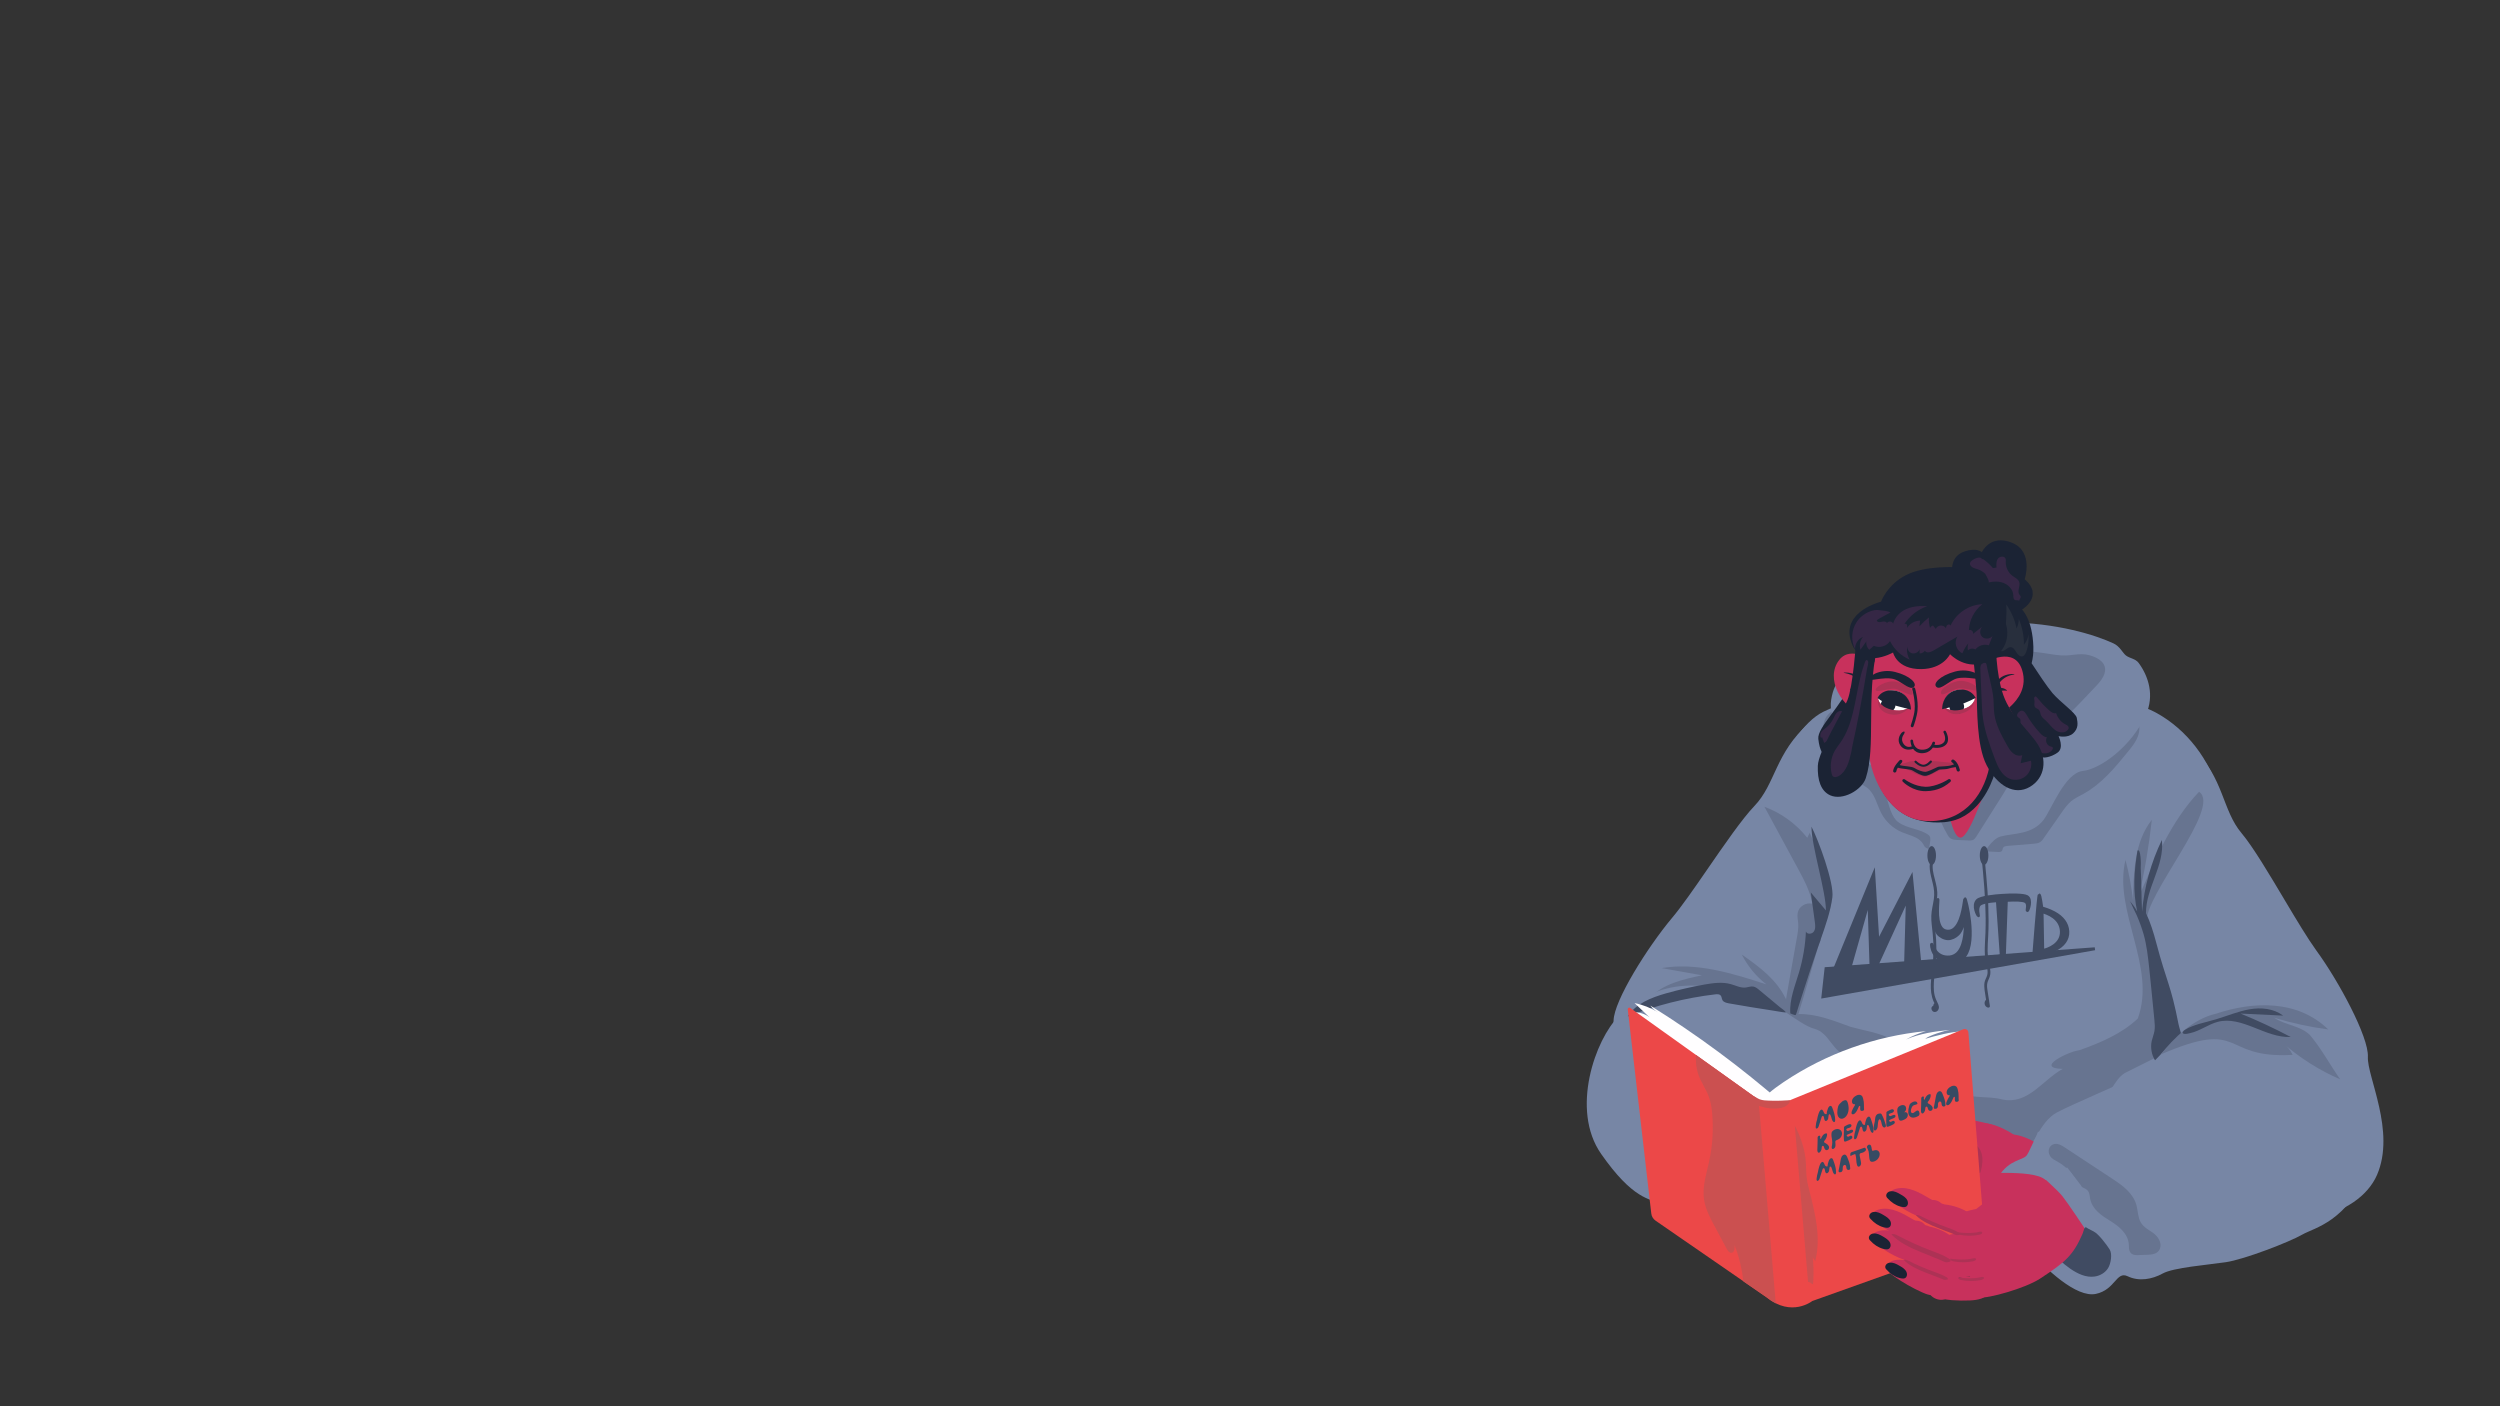 <ns0:svg xmlns:ns0="http://www.w3.org/2000/svg" version="1.1" id="Layer_5" x="0px" y="0px" viewBox="0 0 2562 1441" style="enable-background:new 0 0 2562 1441;" xml:space="preserve" width="2562.0" height="1441.0">
<ns0:rect x="0" y="0" width="2562" height="1441" fill="#333333" stroke="none"/>
<ns0:style type="text/css">
	.st0{fill:#7786A5;}
	.st1{fill:#677490;}
	.st2{fill:#404B62;stroke:#404B62;stroke-width:3;stroke-miterlimit:10;}
	.st3{fill:#404B62;}
	.st4{fill:#C8315C;}
	.st5{fill:#1B2334;}
	.st6{fill:#AD3255;}
	.st7{fill:#FFFEFF;}
	.st8{fill:#EC4848;}
	.st9{fill:#CB5050;}
	.st10{fill:#364B63;}
	.st11{fill:#352745;}
	.st12{fill:#282F3D;}
	.st13{fill:#FFFFFF;}
</ns0:style>
<ns0:g>
	<ns0:g id="&#1090;&#1077;&#1083;&#1086;_5_">
		<ns0:path class="st0" d="M1853.8,741.2c-34.5,30.1-34.2,62.3-55.9,84.8c-12.4,12.9-31,39.9-48.8,65.7c-13.2,19.2-26,37.6-35.6,49    c-25,29.8-59.6,84.9-59.9,105.2c-0.3,20.3-33.7,74.3-17.4,120.1c16.3,45.8,93.7,68.7,135,32.3s43.6-95,58.6-133.8    c15-38.8,61.1-103.3,73.4-153.5c16.9-68.7,2-85.2-12.2-110.6C1876.8,774.8,1853.8,741.2,1853.8,741.2z" />
		<ns0:path class="st0" d="M2247.1,765.7c32.4,32.4,30,64.5,50.2,88.3c11.5,13.7,28.3,41.9,44.3,68.8c11.9,20,23.5,39.3,32.2,51.3    c23,31.4,53.8,88.7,52.8,108.9c-1,20.3,28.7,76.3,9.4,121c-19.3,44.6-98,62.3-136.9,23.2c-38.8-39.1-53.1-87.5-65.5-127.2    c-12.4-39.8-38.1-117.4-47.1-168.4c-12.3-69.7,3.6-85.2,19.5-109.6C2221.9,797.6,2247.1,765.7,2247.1,765.7z" />
		<ns0:path class="st0" d="M1868.6,729.4c-20.3,10-39.8,39.8-53.1,76.1c-13.3,36.3,73.2,77,61.8,122.1s-28.7,72.5-31.1,95.6    c-2.4,23-48.6,124.9-28.6,162.6c24.9,47.1,112,5,203.9,14.5c103.5,10.7,197.8,41.9,216.4,8.5c22-39.3-8-106.5-8.2-139.8    c-0.3-38.2-38.2-116.1-31.1-145c6.1-25.1,85.8-69,76.1-107.9c-9.7-38.9-35.1-68.8-63.7-84.9c-36.3-20.4-103.5-23.9-174.3-28.3    S1900.9,713.5,1868.6,729.4z" />
		<ns0:path class="st1" d="M1854.7,853.2c-0.9,1.8-1.7,3.6-2.6,5.4c-11.4-14.3-26.7-25.5-43.9-31.8c11.4,21,22.8,42,34.2,63.1    c6.3,11.6,12.6,23.4,14.9,36.3c-6.4-1.8-13.8,2.7-15,9.2c-0.7,3.5,0.2,7,0.5,10.5c0.4,5.1-0.5,10.3-1.4,15.3    c-3.5,19.6-6.9,39.2-10.4,58.7c-1.2,6.9-2.4,14.3,0.5,20.6c0.6,1.3,2.1,6.2,3.5,6.7c3.5,1.4,6.4-3.1,7.6-6.7    c8.4-26.4,16.1-56.3,24.5-82.7c2.1-6.6,4.2-13.2,6.2-19.8c1.5-4.9,3.3-9.9,3.5-15.1c0.2-3.9-0.7-7.6-1.7-11.3    c-1.6-5.8-3.3-11.5-5-17.3c-2.1-7.1-4.5-14.1-7.1-21c-1.3-3.5-2.6-6.9-4-10.3C1858.5,862.2,1854.3,853.6,1854.7,853.2z" />
		<ns0:g>
			<ns0:polygon class="st2" points="1878.7,996.6 1920.2,895.4 1924.5,965.5 1958.9,898.8 1967.5,987.7 1952.8,989.5 1954.7,920.7      1923.1,989.8 1917.4,990.4 1915.3,922.8 1895.6,992.3    " />
			<ns0:polygon class="st2" points="1868.1,1021.5 2146.8,972.3 1871.3,992.6    " />
			<ns0:g>
				<ns0:path class="st2" d="M1996.4,985.2c-15.9,0-17.7-17.5-16.8-17.6s3.5,14.5,18.5,13.1c3.6-0.4,6.9-2.1,9.3-5.2      c6.6-8.6,7.2-24.7,6.4-37.4c-1.3,6.6-2.7,14.9-7.1,19.2c-2.7,2.7-6.8,4.8-10.4,4.7c-3.8-0.1-8.1-2.4-10.3-5.2      c-7.6-9.6-1-35.3-0.1-35.1c0.9,0.2-3,21,3.6,29.4c1.7,2.1,3.8,3.1,6.6,3.2c2.8,0.1,5.2-0.9,7.3-3c8.6-8.4,9.5-30.2,10.3-30.3      c0.9-0.1,11.7,42.5,0.1,58.4c-5.7,7.9-10.4,5.3-14.9,5.7C1998.1,985.2,1997.2,985.2,1996.4,985.2z" />
			</ns0:g>
			<ns0:path class="st2" d="M2077.2,918.8c-3.5-1.9-16.1-1.9-25.8-1.2c-6.5,0.4-21.9,1.8-25.1,5.2c-5,5.4,0.6,15.7,1.2,15.7     c0.3,0-2.3-7.7,1.1-11.4c1.7-1.8,7.8-3.4,18.3-4.1l4,56.1c0,0.9-9.7,1.6,1.6,1.6c0.9,0,1.6-0.7,1.6-1.6l2-56.4     c9.7-0.6,16.9-0.3,19.4,1.1c4.2,2.3,1.2,9,2.1,9.4C2078.4,933.4,2082.6,921.8,2077.2,918.8z" />
			<ns0:g>
				<ns0:path class="st2" d="M2091.7,977.7c-0.4,0-0.8-0.1-1.1-0.4c-0.4-0.3-12.3,1.2-6.3,0.4c0,0,4.6-60.6,5.5-60.6      c0.9,0,2.7,13.4,2.7,13.4c2.2,0.5,7.7,2.2,12.5,4.8c8.8,4.7,13.7,11.3,14.1,19.2c0.4,8-4.3,14.6-13.5,19      c-6.7,3.2-13.5,4.1-13.7,4.2C2091.9,977.7,2091.8,977.7,2091.7,977.7z M2092.7,934.3l0.7,39.8c5.8-1.2,19.8-6.4,19.1-19.9      C2111.8,940.7,2098.4,935.8,2092.7,934.3z" />
			</ns0:g>
		</ns0:g>
		<ns0:path class="st1" d="M1785,978.2c6,11.9,14.6,22.4,25.2,30.6c-34.8-11.3-71.3-22.8-107.4-16.7c13.8,2.5,27.6,4.9,41.4,7.4    c-19.4,4.1-40,8.8-53.7,23.1c8.9,1.4,17.7-2,26.4-3.9c20.9-4.4,42.6,0.5,62.8,7.2c10.8,3.6,21.4,7.8,32.2,11.4    c5.5,1.8,11,3.6,16.5,5c2,0.5,10.1,3.8,11.5,1.3c1.2-2-2.4-6.6-3.3-8.1c-2.5-4.2-4.7-8.4-6.9-12.7c-4.5-9-10.8-16.9-18.1-23.8    C1803.5,991.3,1794.2,984.7,1785,978.2z" />
		<ns0:path class="st1" d="M2253.6,811.4c-28.2,29.4-45.7,70.6-61.9,108c6.1-26.1,10.6-52.6,13.5-79.3c-17.9,22.8-18.9,54.1-19.2,83.1    c-1.6-14.2-4.2-28.2-7.8-42c-12.8,52.8,32.1,109.5,12.6,162.6c-16.1,15.4-38.8,25.1-60,32.5c-10.3,1-46.7,18.4-17,19.1    c-21.2,11.9-35.5,37-62,31.3c-14.7-4-31.7-0.1-45.2-7.9c-24.8-15.8-45.3-36.8-69-54.3c-12.9-6.4-27.6-8.4-41.4-12.3    c-16.8-6.1-34.6-13.4-53-13c-15.6,5.3,5.5,34.2,8.6,44.2c16.5,31.7,40.7,59.5,70.4,79.5c15.2,13.3,34.8,7,51.7,15.1    c34.3,0.9,100,26.2,114.6-18.2c24.7,4.7,39.6-25.1,61.3-33c14.6-4.4,16-19.9,27.6-27.1l32.4-16.2c5.6-3.4,15.1-1.9,18.7-7.3    c9.9-31.9-18.3-97.8-28.7-130.8C2197.4,917.5,2277.3,827,2253.6,811.4z" />
		<ns0:path class="st3" d="M2215.5,860.8c-11.1,23-18.1,48-20.3,73.5c-1-19.3-0.3-25.5-1.4-44.8c0.4-3.3,0.2-20.7-3.3-17.8    c-3.5,20.7-4.9,41.9-0.3,62.4c-2.2-4.1-4.9-7.9-8.2-11.3c1.7,1.7,2.7,4.9,3.8,7c1.4,2.8,2.8,5.7,4.1,8.6c2.7,6.2,5,12.6,6.9,19.1    c3.2,11.4,4.4,22.8,5.7,34.5c0.7,5.9,1.2,11.7,1.8,17.6c1.2,11.8,2.3,23.7,3.5,35.5c0.4,3.8,0.7,7.6,0.1,11.4    c-0.6,3.5-2,6.8-2.8,10.2c-1.5,6.8-0.2,14.3,3.5,20.2c3.3,5.1,7.9,5.6,13.5,4.8c5.3-0.7,12.4-1.8,16.1-6.1    c5.2-3.4-4.5-29.9-5.6-35.8c-8.1-41.4-11.9-42.1-22.9-83.7c-2.5-9.7-6.2-21.5-10.5-30.3C2199,910,2218.5,887.1,2215.5,860.8z" />
		<ns0:path class="st3" d="M1865.9,962.5c4.9-14,9.9-28.1,11.9-42.8c2.1-14.7-14.5-59.4-21.4-72.5c-0.2,18.9,15,66.9,14.8,85.8    c-5.2-6.1-10.3-12.2-15.5-18.4c1.5,10.2,2.9,20.4,4.2,30.6c0.4,3.3,0.8,6.9-1.2,9.6s-7.1,2.9-8-0.3c-0.6,14.2-3,28.2-7,41.8    c-4.1,13.9-10,27.8-9,42.2c1.3,0.5,2.8,1.3,4.2,1.6c1.4,0.3,1.4,0.2,1.9-1.2c1-2.7,1.7-5.6,2.6-8.3c1.7-5.6,3.5-11.1,5.3-16.6    c3.6-11.1,7.2-22.3,11-33.3c1-3.1,2.1-6.2,3.1-9.2c0.5-1.5,1-3,1.6-4.5C1864.7,965.7,1865.9,963.8,1865.9,962.5z" />
	</ns0:g>
	<ns0:g id="&#1088;&#1091;&#1082;&#1072;&#1074;_11_">
		<ns0:path class="st0" d="M1658.7,1041.7c-23.3,22.7-49.8,95.2-17.8,140.9c32,45.8,49.4,46.6,63.5,51.1c14,4.5,47.9,9,67,8.2    c19.1-0.8,53.8-4.5,65.5-0.9c11.7,3.6,19.6,10,30.2,2.9s-0.3,15.4,20.1,15.7c20.4,0.2,46.3-32.5,59-51.8    c12.7-19.3,33.1-60.9,19.2-75.1c-13.9-14.2-27.1-10.4-32.1-14.6c-5-4.3-18.9-29.2-37.6-34.4c-18.6-5.2-20.3-25.3-36.6-29.5    c-16.3-4.3-44.1-32.4-68.2-35.3C1766.8,1015.9,1711,990.6,1658.7,1041.7z" />
		<ns0:path class="st3" d="M1926.5,1158.9c-4.1,1.9-8.6,3-12.5,5.3c-11.6,7.2-13.4,23-14,36.6c-0.4,9.5-0.8,18.9-1.2,28.4    c21.2-0.8,38.1-17.9,50.4-35.2c11.8-16.5,21.6-34.3,30.1-52.8c1.6-3.4,3.1-7.2,2.3-10.8c-2.5-10.6-17.4-2.4-22.3,1.2    c-7.4,5.4-13.3,12.5-20.2,18.6C1935.3,1153.6,1931.2,1156.7,1926.5,1158.9z" />
		<ns0:path class="st1" d="M1902.8,1126.5c-10.5,6-21.3,13-26.1,24c-6.5,14.7-0.9,32.9-8.2,47.2c-2.3,4.5-5.8,8.4-8.2,12.9    s-3.6,10.2-1.1,14.6c-9.9-3-21.7-8.1-22.6-18.4c-1-11.3,11.5-18.4,17.3-28.1c5.3-9,4.6-20.3,8.2-30.1    c4.6-12.3,15.7-21.3,27.9-26.3c8.6-3.5,17.8-5.3,26.9-6.6c1.4-0.2,11.9-2.1,11.3,0c-0.3,0.8-4.6,1.4-5.5,1.7    c-2.2,0.7-4.4,1.5-6.5,2.4C1911.6,1121.6,1907.2,1124,1902.8,1126.5z" />
		<ns0:path class="st3" d="M1802.7,1014.4c-1.8-1.5-3.7-3-6-3.4c-2.5-0.4-5,0.7-7.5,1c-5.3,0.7-10.4-2.1-15.6-3.5    c-8.6-2.4-17.8-1.1-26.6,0.4c-13.4,2.4-26.6,5.4-39.7,9.1c-15,4.3-31,10.4-39.2,23.7c28.8-11.4,59.1-19.1,89.8-22.7    c1.9-0.2,4-0.3,5.3,1s1.1,3.5,2,5c1.2,2.1,3.9,2.7,6.3,3.2c15.2,2.7,30.4,5.2,45.7,7.5c4.2,0.6,8.6,1.6,12.8,1.9    c0.2-1.3-4.9-4.5-6-5.5c-2.4-2-4.8-4-7.2-6C1812.3,1022.4,1807.5,1018.4,1802.7,1014.4z" />
	</ns0:g>
	<ns0:g id="&#1088;&#1091;&#1082;&#1072;_11_">
		<ns0:path class="st4" d="M2043.7,1182.1c1.9-3.5,5.8-24.2,3-27c-4.8-4.7-44.5-9.9-62.6-15.2c-22.7-6.4-50.3-8-70.2,6    c-18.8,14.7-33.2,41.1-10,59.1c31.4,20.7,70.2,33.9,107.9,28.7C2033.5,1229.8,2045,1202.6,2043.7,1182.1z" />
		<ns0:path class="st4" d="M2025.2,1246.5c4.2,1.8,8.7,3.5,13.3,3.3c4.6-0.2,9.4-2.8,10.7-7.2c0.9-3,0.1-6.2-1.5-8.9    c-1.6-2.7-4-4.7-6.4-6.7c-4.5-3.6-9.2-6.9-14.3-9.7c-6.7-3.8-15.1-6.8-21.9-3c-2.8,1.6-5,4.2-6.2,7.2c-1.5,3.4-1.7,7.5-0.1,10.8    C2001.6,1238,2017,1243.1,2025.2,1246.5z" />
		<ns0:path class="st4" d="M2030.4,1241.3c0.8,4.1,3.7,7.8,7.7,8.9c1.9,0.6,4,0.5,5.9,0.2c1.4-0.2,2.7-0.5,4-1.1c3.5-1.6,5.8-5.3,6-9.2    s-1.6-7.6-4.5-10.1c-3.2-2.7-8-4.1-12.1-3.2c-1.6,0.4-3.5,1.2-4.7,2.4c-1,1.1-1.4,2.7-1.8,4.1    C2030.2,1236,2029.9,1238.7,2030.4,1241.3z" />
		<ns0:path class="st4" d="M2049.5,1257.3c9.7,5.8,20.6,10.9,31.9,9.7c3.7-0.4,7.8-1.9,9-5.4c0.8-2.3,0-4.8-1.4-6.8    c-1.4-1.9-3.4-3.4-5.3-4.8c-9-6.3-18.6-11.8-28.6-16.3c-4.9-2.2-10.5-4.2-15.4-2.1c-2.2,1-3.9,2.7-4.9,4.9    c-0.8,1.6-1.5,3.6-1.2,5.3c0.3,1.8,1.7,3.4,2.8,4.8c1.6,2.1,3.6,3.9,5.6,5.5C2044.3,1254.2,2046.9,1255.8,2049.5,1257.3z" />
		<ns0:path class="st5" d="M2078.4,1261.2c3,1.8,6.3,3.5,9.8,3.1c1.3-0.2,2.7-0.7,3.6-1.7c0.9-1,1.4-2.5,0.9-3.7    c-0.3-0.7-0.8-1.3-1.3-1.8c-3.5-3.9-8-7.1-13.2-8.4c-2.1-0.5-5-1.2-6.6,0.6c-1.4,1.5-1.1,3.9-0.4,5.6    C2072.6,1257.8,2075.8,1259.6,2078.4,1261.2z" />
		<ns0:path class="st4" d="M2072.8,1237.6c11,5.6,29.5-2.6,19-15.6c-10.9-8.9-34-20.2-43.7-13.1    C2032.5,1220.3,2055.9,1234.4,2072.8,1237.6z" />
		<ns0:path class="st4" d="M2094.4,1222.3c11,5.6,29.5-2.6,19-15.6c-10.9-8.9-34-20.2-43.7-13.1    C2054.2,1205,2077.6,1219.1,2094.4,1222.3z" />
		<ns0:path class="st4" d="M2075.7,1231.6c1.9,13.1,23,12,23.6-1.1C2099.8,1213.1,2070.9,1212.3,2075.7,1231.6z" />
		<ns0:path class="st4" d="M2044,1219c0.8,4.1,3.7,7.8,7.7,8.9c1.9,0.6,4,0.5,5.9,0.2c1.4-0.2,2.7-0.5,4-1.1c3.5-1.6,5.8-5.3,6-9.2    c0.2-3.8-1.6-7.6-4.5-10.1c-3.2-2.7-8-4.1-12.1-3.2c-1.6,0.4-3.5,1.2-4.7,2.4c-1,1.1-1.4,2.7-1.8,4.1    C2043.7,1213.7,2043.5,1216.4,2044,1219z" />
		<ns0:path class="st4" d="M2044.9,1226.1c11,5.6,29.5-2.6,19-15.6c-10.9-8.9-34-20.2-43.7-13.1    C2004.6,1208.8,2028,1222.9,2044.9,1226.1z" />
		<ns0:path class="st4" d="M2090.9,1242.7c9.7,5.8,21.3,12.3,32.4,10c27.6-5.7-27.2-36.7-38.1-31.4    C2070.8,1229.2,2081.8,1238,2090.9,1242.7z" />
		<ns0:path class="st5" d="M2120.3,1246.7c3,1.8,6.3,3.5,9.8,3.1c1.3-0.2,2.7-0.7,3.6-1.7s1.4-2.5,0.9-3.7c-0.3-0.7-0.8-1.3-1.3-1.8    c-3.5-3.9-8-7.1-13.2-8.4c-2.1-0.5-5-1.2-6.6,0.6c-1.4,1.5-1.1,3.9-0.4,5.6C2114.5,1243.3,2117.7,1245.1,2120.3,1246.7z" />
		<ns0:path class="st4" d="M2077.7,1193.5c11,5.6,29.5-2.6,19-15.6c-10.9-8.9-34-20.2-43.7-13.1    C2037.4,1176.2,2060.8,1190.3,2077.7,1193.5z" />
		<ns0:path class="st4" d="M2080.6,1187.5c1.9,13.1,23,12,23.6-1.1C2104.7,1169,2075.8,1168.3,2080.6,1187.5z" />
		<ns0:path class="st4" d="M2049.8,1182.1c11,5.6,29.5-2.6,19-15.6c-10.9-8.9-34-20.2-43.7-13.1    C2009.5,1164.8,2032.9,1178.9,2049.8,1182.1z" />
		<ns0:path class="st4" d="M2095.8,1198.6c9.7,5.8,21.3,12.3,32.4,10c27.6-5.7-27.2-36.7-38.1-31.4    C2075.7,1185.2,2086.7,1193.9,2095.8,1198.6z" />
		<ns0:path class="st5" d="M2125.3,1202.7c3,1.8,6.3,3.5,9.8,3.1c1.3-0.2,2.7-0.7,3.6-1.7s1.4-2.5,0.9-3.7c-0.3-0.7-0.8-1.3-1.3-1.8    c-3.5-3.9-8-7.1-13.2-8.4c-2.1-0.5-5-1.2-6.6,0.6c-1.4,1.5-1.1,3.9-0.4,5.6C2119.5,1199.3,2122.6,1201.1,2125.3,1202.7z" />
		<ns0:path class="st4" d="M2066.5,1210.9c11,5.6,29.5-2.6,19-15.6c-10.9-8.9-48.5-24-58.2-16.9    C2011.7,1189.9,2049.7,1207.7,2066.5,1210.9z" />
		<ns0:path class="st4" d="M2097.4,1216.4c1.9,13.1,23,12,23.6-1.1C2121.5,1197.9,2092.5,1197.1,2097.4,1216.4z" />
		<ns0:path class="st4" d="M2065.7,1203.8c0.8,4.1,3.7,7.8,7.7,8.9c1.9,0.6,4,0.5,5.9,0.2c1.4-0.2,2.7-0.5,4-1.1c3.5-1.6,5.8-5.3,6-9.2    c0.2-3.8-1.6-7.6-4.5-10.1c-3.2-2.7-8-4.1-12.1-3.2c-1.6,0.4-3.5,1.2-4.7,2.4c-1,1.1-1.4,2.7-1.8,4.1    C2065.4,1198.5,2065.2,1201.2,2065.7,1203.8z" />
		<ns0:path class="st4" d="M2112.6,1227.5c9.7,5.8,21.3,12.3,32.4,10c27.6-5.7-27.2-36.7-38.1-31.4    C2092.5,1214,2103.4,1222.8,2112.6,1227.5z" />
		<ns0:path class="st5" d="M2142,1231.5c3,1.8,6.3,3.5,9.8,3.1c1.3-0.2,2.7-0.7,3.6-1.7s1.4-2.5,0.9-3.7c-0.3-0.7-0.8-1.3-1.3-1.8    c-3.5-3.9-8-7.1-13.2-8.4c-2.1-0.5-5-1.2-6.6,0.6c-1.4,1.5-1.1,3.9-0.4,5.6C2136.2,1228.1,2139.4,1229.9,2142,1231.5z" />
		<ns0:path class="st6" d="M1923.4,1195.9c6.6-26,48.3-16.2,69.4-24.4c40.5-10.3,47.1,14.2,30,46c-27.7,17.4-62,13.3-89.9,3.5    C1918.7,1215.9,1925.6,1201.6,1923.4,1195.9z" />
	</ns0:g>
	<ns0:g id="&#1088;&#1091;&#1082;&#1072;&#1074;_10_">
		<ns0:path class="st0" d="M2385.2,1050.9c27,19.8,66.1,91.9,42.8,146.8c-23.3,54.9-55.7,60.1-68.8,67.6c-13,7.5-59.2,25.4-78.2,28.2    c-19,2.8-53.8,5.5-64.7,11.6c-10.9,6-24.3,8.4-35.9,2.8c-11.7-5.6-12.6,13.9-32.6,18.1c-20,4.2-51.4-25.7-67.4-43.9    c-15.9-18.2-43.5-58.6-32.3-76.4c11.2-17.8,24.9-16.3,29-21.8c4.1-5.5,13.4-34.7,30.9-43.9c17.4-9.1,66.8-29.9,82.1-37.5    c15.3-7.7,37.7-43,60.9-50.7C2274.1,1044.1,2324.6,1006.4,2385.2,1050.9z" />
		<ns0:path class="st1" d="M2271.1,1038.8c37.7-12.6,83.2-14.6,114.9,16.2c-18.7-2.5-37.2-6.5-55.4-12c11.5,7.8,26.5,7.8,36.7,17.8    c11.6,13.8,20.5,30.4,30.9,45.3c-21.1-9.1-41.1-21.7-59-37.4c4.3,3,7.9,7.2,10.3,12.3c-74.9,4.4-48.3-37.9-135.4-0.3    C2227.9,1063.8,2246.8,1044.4,2271.1,1038.8z" />
		<ns0:path class="st3" d="M2053.4,1218.8c0.9,4.1,3.6,7.6,6.2,10.9c8.2,10.4,16.3,20.9,24.5,31.3c11.2,14.3,22.7,28.9,37.7,39.3    c7.3,5,16,9.2,24.8,7.9c5.5-0.8,10.7-3.8,13.7-8.5c2.9-4.6,4.6-14.6,1.7-19.2c-3.1-4.9-11.4-16.1-16.6-18.6    c-16-7.6-18-13-27.4-27.9c-2.8-4.4-5.3-9.1-9.5-12.3c-2.1-1.6-4.5-2.6-6.9-3.7c-8.6-3.8-17.1-7.6-25.7-11.4    c-2.3-1-17.1,2.1-19.7,2.8C2052.9,1210.5,2052.8,1216.2,2053.4,1218.8z" />
		<ns0:path class="st1" d="M2125.1,1205.8c2.6,3.9,4.9,8.4,8.6,10.7c2.1,1.3,4.6,1.9,6.1,4c1.6,2.2,1.7,5.2,2.2,8    c2.1,11,11.9,17.4,20.6,22.7c8.7,5.4,18.2,12.8,19,24c0.2,2.6-0.1,5.4,1.2,7.7c2.2,4.1,7.4,3.4,11.6,3.2    c7.1-0.4,16.5,0.8,19.2-6.7c2.1-5.8-2.1-12.2-6.7-15.6c-4.6-3.4-10.1-5.9-13.1-11.2c-2.9-5-2.8-11.5-4.3-17.3    c-3.4-12.6-14.2-20.3-24.2-26.9c-16.2-10.7-32.4-21.4-48.7-32.1c-3.8-2.5-8.4-5.4-12.8-3.4c-2.7,1.2-4.5,4-4.3,7.4    c0.2,3.4,2.2,6.1,4.7,7.7c3.7,2.3,7.5,4,10.9,6.9C2119,1197.8,2122.3,1201.6,2125.1,1205.8z" />
		<ns0:path class="st3" d="M2271.2,1044.5c11.4-3.4,22.6-8.2,34.3-10.2s24.3-0.9,34.3,6.5c-14.6-0.7-29.1-1.4-43.7-2.1    c17.4,7.1,34.6,15.1,51.4,24c-25.6,1.3-50-22.1-74.8-15.5c-9.7,2.6-18.2,9.3-28,11.5c-1.8,0.4-5.2,1.4-7,0.6    c-2-0.9-0.1-2.9,1.1-3.7c4.5-3,9.9-4.7,14.8-6.3C2259.5,1047.7,2265.4,1046.2,2271.2,1044.5z" />
	</ns0:g>
	<ns0:g id="&#1082;&#1085;&#1080;&#1078;&#1082;&#1072;">
		<ns0:g>
			<ns0:g>
				<ns0:path class="st4" d="M2028.4,1229.7c-11.4-4.8-19.5-23.7-2.5-27.3c14.2,0.3,72.5-4.5,72.2,11.5      C2097.8,1232.6,2065.2,1245.2,2028.4,1229.7z" />
				<ns0:path class="st4" d="M2022.1,1225.5c-11.1,1.3-23.2,1.3-33.9-4.5c-3.4-1.9-7.1-5-7.3-8.7c-0.1-2.4,1.4-4.4,3.3-5.6      c1.9-1.2,4.3-1.6,6.5-2.2c10.6-2,21.5-3,32.6-2.9c5.3,0.1,11.4,0.6,15.6,4.5c1.9,1.8,3.1,4.2,3.5,6.5c0.3,1.7,0.5,3.9-0.4,5.4      c-0.8,1.5-2.6,2.4-4.1,3.3c-2.2,1.2-4.6,2-7.1,2.7C2027.9,1224.7,2025,1225.1,2022.1,1225.5z" />
				<ns0:path class="st5" d="M1981.4,1209.7c-3.5-0.1-7.2-0.4-8.5-1.3c-0.6-0.4-0.6-0.9-0.1-1.4c0.5-0.6,2-1.1,3.6-1.5      c0.9-0.2,1.8-0.2,2.6-0.3c6.2-0.4,12-0.4,16.1,0.5c1.7,0.3,3.9,0.8,2.8,1.8c-1,0.8-3.6,1.6-6,2      C1988.1,1210,1984.5,1209.8,1981.4,1209.7z" />
				<ns0:path class="st4" d="M2036,1220.2c-2.4,12.9-23.5,11.1-23.5-2.1C2012.5,1200.7,2041.5,1201.1,2036,1220.2z" />
			</ns0:g>
			<ns0:path class="st7" d="M1827.9,1108.9c43.3-29.1,93.9-47.2,145.8-52.2c-7.1,2.1-14,4.9-20.4,8.6c13.7-6.1,30-8.4,44.9-9.9     c-5.5,0.9-21.1,5.6-25.3,9.2c9.5-2.8,27.8-7.7,37.7-7.5c-8.3,12.7-13.5,27.4-22.4,39.8c-13.7,19-34.7,31.1-55.4,42.1     c-17.5,9.3-35.4,18.3-54.7,22.9c-19.3,4.6-40.4,4.5-58.2-4.1c-8.9-4.3-17.2-10.8-21.7-19.8c-0.7-1.4-2-3.4-1-5     c0.8-1.2,2.8-1.6,4-2.2c4.4-2.1,7.6-7,11.3-10.3C1817.1,1116.4,1822.5,1112.6,1827.9,1108.9z" />
			<ns0:path class="st7" d="M1674.1,1037.4c5.8-0.3,11.8,1.6,16.4,5.2c-5.2-4.9-10.4-9.9-15.5-14.7c8.5,1.7,16.7,5,24.2,9.5     c-3.2-1.7-5.9-4.1-8-6.9c47.8,29.8,93.1,63.3,135.6,100.4c1.2,1.1,2.5,2.3,3.2,3.7c0.7,1.7,0.4,3.7-0.1,5.4     c-2.3,7.4-9.6,12.6-17.2,14.1c-7.6,1.5-15.6,0.1-23-2.2c-39.4-11.9-69.1-43.7-95.8-75.2c-4.1-4.8-8.1-9.7-11-15.3     c-1.2-2.5-2.6-5.4-2.5-8.2c0.2-2.3,0.6-3.6-0.7-5.7C1677.7,1044.3,1675.6,1041,1674.1,1037.4z" />
			<ns0:path class="st8" d="M1670.6,1032.9l127.6,91.2c0,0,13.6,14.7,37.4,2.9l176.3-72.2c2.4-1,5.1,0.6,5.3,3.2l16.4,206.7     c0.3,3.2-1.7,6.2-4.7,7.3l-171.7,61.3c0,0-21.2,16.9-46.6-3.7l-113.9-78.6c-2.6-1.8-4.2-4.5-4.5-7.6l-24.1-209.1     C1668,1033.1,1669.5,1032.1,1670.6,1032.9z" />
			<ns0:path class="st9" d="M1821.9,1135.9c2.4-0.2,6.1-0.9,8.1-2.3c2-1.4,5-3.8,4.2-6.1c-5.2,0.4-13.3,0.7-18.5,0.5     c-4.5-0.2-10.3,0.1-14.4-2.4c-1.2-0.7-5.5-3.4-6.7-2.3c-0.8,0.8,2.6,4,2.7,5c0.4,3.9,5.2,5.1,8.4,5.9     C1810.8,1135.9,1816.4,1136.3,1821.9,1135.9z" />
			<ns0:path class="st9" d="M1798.2,1124.1l-60.2-43c-0.3,6.5,0.1,12.8,2.1,19c2.7,8.5,8.2,15.7,11.2,24.1c2,5.6,2.9,11.6,3.4,17.6     c1.3,16,0.3,32.3-3.1,48c-2.8,13.1-7.3,26.3-5.3,39.5c1.4,9.5,5.9,18.1,10.4,26.5c4.3,8,8.5,16,12.8,24c1.1,1.9,2.6,4.2,4.8,4.1     c3.2-0.2,3.7-4.8,3.2-8c4.8,12,7.6,24.5,9.2,37.3l24,16.5c3.1,2.5,6.1,4.4,9.1,6l-17.6-207.8c0.1-0.2,0.2-0.4,0.2-0.6     C1799.5,1125.6,1798.2,1124.1,1798.2,1124.1z" />
			<ns0:path class="st9" d="M1839.3,1153.5l13.6,160.3c2.3-0.2,2.9,1.7,5.1,2.4c1.3-15.3,0.2-30.8-3.4-45.7c-1.1,7.6,1,15.7,5.6,22     c6.2-23.7,0.1-48.6-6-72.4c-1.1-4.1-2.1-8.3-2.6-12.6c-0.7-5.2-0.6-10.5-0.9-15.7C1849.9,1178.3,1845.5,1165.3,1839.3,1153.5z" />
			<ns0:g>
				<ns0:path class="st10" d="M1860.7,1154.7c0,0.6,0,1.3,0.5,1.7c0.5,0.4,1.3,0,1.8-0.6s0.7-1.3,0.9-1.9c0.9-2.9,1.9-5.8,2.8-8.8      c0.1-0.6,0.5-1.3,1.1-1.5c0.5-0.1,0.9,0.1,1.1,0.6c0.4,0.8,0.4,1.8,0.6,2.7c0.2,0.9,0.7,1.8,1.6,1.9c1.1,0,2.1-1.3,2.4-2.4      c0.3-1.2,0.2-2.3,0.5-3.6c0.1-0.2,0.2-0.5,0.3-0.7c0.5-0.5,1.2-0.1,1.5,0.5c1.3,2.3,1.1,5.6,3.2,7.1c0.2,0.2,0.5,0.4,0.8,0.2      c0.7-0.2,0.9-1.2,0.9-2c0-4.6-1.5-8.8-3-12.8c-0.3-0.8-0.7-1.6-1.6-1.8c-1.2-0.2-2.4,1.4-2.9,2.8c-0.7,1.9-1.2,3.7-1.2,5.5      c0,0.2-1,0.2-1.1,0.2c-0.4-0.1-0.7-0.2-0.9-0.4c-0.7-0.5-0.9-1.3-1.3-2.1c-0.4-1-1.3-2.9-2.7-1.9c-1.2,0.8-2,2.7-2.4,4      c-0.7,2-1.1,4.1-1.5,6.2C1861.3,1149.8,1860.9,1152.3,1860.7,1154.7z" />
				<ns0:path class="st10" d="M1900,1165.7c0,0.6,0,1.3,0.5,1.7c0.5,0.4,1.3,0,1.8-0.6s0.7-1.3,0.9-1.9c0.9-2.9,1.9-5.8,2.8-8.8      c0.1-0.6,0.5-1.3,1.1-1.5c0.5-0.1,0.9,0.1,1.1,0.6c0.4,0.8,0.4,1.8,0.6,2.7c0.2,0.9,0.7,1.8,1.6,1.9c1.1,0,2.1-1.3,2.4-2.4      c0.3-1.1,0.2-2.3,0.5-3.6c0.1-0.2,0.2-0.5,0.3-0.7c0.5-0.5,1.2-0.1,1.5,0.5c1.3,2.3,1.1,5.6,3.2,7.1c0.2,0.2,0.5,0.4,0.8,0.2      c0.7-0.2,0.9-1.2,0.9-2c0-4.6-1.5-8.8-3-12.8c-0.3-0.8-0.7-1.6-1.6-1.8c-1.2-0.2-2.4,1.4-2.9,2.8c-0.7,1.9-1.2,3.7-1.2,5.5      c0,0.2-1,0.2-1.1,0.2c-0.4-0.1-0.7-0.2-0.9-0.4c-0.7-0.5-0.9-1.3-1.3-2.1c-0.4-1-1.3-2.9-2.7-1.9c-1.2,0.8-2,2.7-2.4,4      c-0.7,2-1.1,4.1-1.5,6.2C1900.6,1160.9,1900.2,1163.3,1900,1165.7z" />
				<ns0:path class="st10" d="M1861.6,1208.3c0,0.6,0,1.3,0.5,1.7c0.5,0.4,1.3,0,1.8-0.6s0.7-1.3,0.9-1.9c0.9-2.9,1.9-5.8,2.8-8.8      c0.1-0.6,0.5-1.3,1.1-1.5c0.5-0.1,0.9,0.1,1.1,0.6c0.4,0.8,0.4,1.8,0.6,2.7s0.7,1.8,1.6,1.9c1.1,0,2.1-1.3,2.4-2.4      c0.3-1.2,0.2-2.3,0.5-3.6c0.1-0.2,0.2-0.5,0.3-0.7c0.5-0.5,1.2-0.1,1.5,0.5c1.3,2.3,1.1,5.6,3.2,7.1c0.2,0.2,0.5,0.4,0.8,0.2      c0.7-0.2,0.9-1.2,0.9-2c0-4.6-1.5-8.8-3-12.8c-0.3-0.8-0.7-1.6-1.6-1.8c-1.2-0.2-2.4,1.4-2.9,2.8c-0.7,1.9-1.2,3.7-1.2,5.5      c0,0.2-1,0.2-1.1,0.2c-0.4-0.1-0.7-0.2-0.9-0.4c-0.7-0.5-0.9-1.3-1.3-2.1c-0.4-1-1.3-2.9-2.7-1.9c-1.2,0.8-2,2.7-2.4,4      c-0.7,2-1.1,4.1-1.5,6.2C1862.3,1203.5,1861.8,1205.9,1861.6,1208.3z" />
				<ns0:path class="st10" d="M1889.3,1128c-1,0.3-1.8,1.1-2.6,1.9c-0.7,0.7-1.6,1.4-2.1,2.2c-1,1.4-1.2,3.1-1.5,4.7      c-0.3,2.1-0.4,4.4,0.2,6.3c0.6,1.9,2,3.4,4,3.4c2.2,0,4.4-1.8,5.6-4c1.2-2.2,1.6-4.7,1.6-7c-0.1-2.1-0.4-4.1-1.1-5.9      c-0.3-0.9-0.8-1.8-1.7-2.1c-0.6-0.1-1.5,0-2.2,0.4L1889.3,1128z" />
				<ns0:path class="st10" d="M1909.3,1125.7c-0.3-1.3-0.8-2.4-1.8-3.1c-1.3-1-3.3-0.8-4.9,0c-1.3,0.6-2.7,1.6-3.6,2.9      c-1,1.3-1.3,2.9-1,4.3c0.3,1.4,1.6,2.2,3.1,1.8c0,0.9-0.6,1.9-1.2,2.7c-0.9,1.4-1.5,2.9-2.1,4.4c-0.4,1-0.6,2.4,0.1,3      c0.9,0.7,2.4,0,3.3-1c1.6-1.7,2.6-3.9,3.4-5.9c0.2-0.3,0.3-0.7,0.5-1.1c0.3-0.3,0.7-0.5,1-0.3c0.1,0.1,0.2,0.4,0.3,0.6      c0.1,1.5-0.5,3.4,0.6,4.2c0.3,0.2,0.6,0.2,1,0.3c0.8,0,1.8-0.2,2.2-1.1c0.3-0.6,0-1.3,0-1.9c0-2.1,0-4.2-0.2-6.3      C1909.8,1127.9,1909.6,1126.8,1909.3,1125.7z" />
				<ns0:path class="st10" d="M2006.3,1116.4c-0.3-1.3-0.8-2.4-1.8-3.1c-1.3-1-3.3-0.8-4.9,0c-1.3,0.6-2.7,1.6-3.6,2.9      c-0.9,1.3-1.3,2.9-1,4.3c0.3,1.4,1.6,2.2,3.1,1.8c0,0.9-0.6,1.9-1.2,2.7c-0.9,1.4-1.5,2.9-2.1,4.4c-0.4,1-0.6,2.4,0.1,3      c0.9,0.7,2.4,0,3.3-1c1.6-1.7,2.6-3.9,3.4-5.9c0.2-0.3,0.3-0.7,0.5-1.1c0.3-0.3,0.7-0.5,1-0.3c0.1,0.1,0.2,0.4,0.3,0.6      c0.1,1.5-0.5,3.4,0.6,4.2c0.3,0.2,0.6,0.2,1,0.3c0.8,0,1.8-0.2,2.2-1.1c0.3-0.6,0-1.3,0-1.9c0-2.1,0-4.2-0.2-6.3      C2006.8,1118.6,2006.5,1117.5,2006.3,1116.4z" />
				<ns0:path class="st10" d="M1862.4,1178.4c0,1.3,0.3,2.9,1.5,2.9c0.7,0,1.3-0.6,1.8-1.3c0.7-1,1.1-2.1,1.1-3.1c0-0.9,0-2,0.8-2.5      c0.5-0.3,1-0.1,1.3,0.3c0.3,0.4,0.4,0.9,0.5,1.4c0.3,1,0.7,1.8,1.5,2.3s2,0.3,2.8-0.5c0.6-0.7,0.8-1.7,0.7-2.5      c-0.2-0.8-0.6-1.4-1.1-2c-0.8-0.8-1.8-1.5-2.8-2c-0.5-0.3-1.3-0.6-1.2-1.3c-0.1-0.7,0.6-1.3,1-1.8c1.3-1.7,2.1-3.9,2.1-5.9      c0-0.2,0-0.5-0.2-0.6c-0.1-0.2-0.3-0.2-0.5-0.3c-1.2-0.1-2.6,0.8-3.6,1.9c-1,1.2-1.6,2.6-2.1,3.9c-0.1,0.1-0.4-0.3-0.5-0.4      c-0.1-0.2-0.1-0.5-0.2-0.8c-0.1-0.6,0.3-1.3,0-1.8c-0.4-0.9-1.9-0.3-2.4,0.6c-0.4,0.8-0.2,1.9-0.2,2.8c0,1.5,0,3-0.1,4.6      C1862.5,1174.5,1862.4,1176.5,1862.4,1178.4z" />
				<ns0:path class="st10" d="M1968.6,1138.2c0,1.3,0.3,2.9,1.5,2.9c0.7,0,1.3-0.6,1.8-1.3c0.7-1,1.1-2.1,1.1-3.1c0-0.9,0-2,0.8-2.5      c0.5-0.3,1-0.1,1.3,0.3c0.3,0.4,0.4,0.9,0.5,1.4c0.3,1,0.7,1.8,1.5,2.3s2,0.3,2.8-0.5c0.6-0.7,0.8-1.7,0.7-2.5      c-0.2-0.8-0.6-1.4-1.1-2c-0.8-0.8-1.8-1.5-2.8-2c-0.5-0.3-1.3-0.6-1.2-1.3c-0.1-0.7,0.6-1.3,1-1.8c1.3-1.7,2.1-3.9,2.1-5.9      c0-0.2,0-0.5-0.2-0.6c-0.1-0.2-0.3-0.2-0.5-0.3c-1.2-0.1-2.6,0.8-3.6,1.9c-1,1.2-1.6,2.6-2.1,3.9c-0.1,0.1-0.4-0.3-0.5-0.4      c-0.1-0.2-0.1-0.5-0.2-0.8c-0.1-0.6,0.3-1.3,0-1.8c-0.4-0.9-1.9-0.3-2.4,0.6c-0.4,0.8-0.2,1.9-0.2,2.8c0,1.5,0,3-0.1,4.6      C1968.8,1134.3,1968.7,1136.3,1968.6,1138.2z" />
				<ns0:path class="st10" d="M1877.5,1173.4c0.3-2.7,0.3-2.7,0-5.3c-0.3-2.1-0.8-4-0.6-6.3c0-0.6,0.2-1.3,0.4-1.8      c0.4-0.5,0.8-1.1,1.3-1.4c1.8-1.4,4-1.9,5.8-1.4c1.8,0.5,3.1,2.1,3.3,4.1s-0.9,4.4-2.7,5.7c-1,0.7-2.1,1.1-3.2,1.6      c-0.2,0.1-0.5,0.2-0.7,0.5c-0.1,0.1-0.2,0.3-0.2,0.5c-0.1,1.1,0,2.1,0.1,3.2s0,2.2-0.6,3.2c-0.6,1-1.8,1.8-2.7,1.4      C1876.8,1176.7,1877.1,1174.8,1877.5,1173.4z" />
				<ns0:path class="st10" d="M1914.1,1177.6c0.9,2.3,0.9,2.3,1.2,4.9c0.2,2.1,0.2,4.3,0.8,6.2c0.2,0.6,0.4,1.1,0.8,1.4      c0.4,0.4,0.9,0.4,1.5,0.5c1.9,0.1,4.1-0.9,5.7-2.6c1.6-1.7,2.4-3.9,2.2-5.9c-0.3-2-1.8-3.4-3.7-3.5c-1.1,0-2.2,0.4-3.2,0.7      c-0.2,0-0.5,0.1-0.7,0c-0.1-0.1-0.2-0.2-0.2-0.4c-0.4-0.9-0.4-2-0.6-3s-0.5-2.1-1.2-2.6s-2-0.4-2.8,0.6      C1912.7,1175.1,1913.4,1176.5,1914.1,1177.6z" />
				<ns0:path class="st10" d="M1889.6,1167.5c0,1,0.1,2.2,0.9,2.4c0.4,0.1,0.9-0.1,1.3-0.2c1.7-0.6,3.2-1.3,4.7-2.1      c0.4-0.2,0.8-0.4,1.1-0.7c0.6-0.6,0.9-1.4,0.6-2.1s-0.8-1-1.5-1c-1,0.1-1.9,1.1-2.8,1.1c-0.5-0.1-0.8-0.3-1.2-0.6      c-0.1-0.1-0.2-0.3-0.2-0.5c-0.1-0.6,0.7-1.1,1.3-1.3c1-0.4,1.9-0.8,2.9-1.2c1-0.4,2.2-1,2.3-2.1c0.1-0.8-0.4-1.4-1.1-1.5      c-0.7,0-1.5,0.2-2.3,0.6c-0.6,0.3-1.2,0.6-1.8,0.7c-1,0.1-1.7-0.7-1.7-1.8c0.8-0.9,1.9-1.1,3-1.4c1.1-0.3,2.2-1.1,2.3-2.2      c0.1-0.9-0.6-1.5-1.5-1.6c-0.8,0-1.7,0.4-2.5,0.7c-0.7,0.4-1.3,0.6-2,1c-0.6,0.3-1.5,0.7-1.7,1.5c-0.1,0.3,0,0.7,0,1.1      c-0.1,0.5,0,1,0,1.6c-0.1,2.1-0.1,4.1-0.2,6.2C1889.6,1165.1,1889.6,1166.3,1889.6,1167.5z" />
				<ns0:path class="st10" d="M1933.1,1152.3c0,1,0.1,2.2,0.9,2.4c0.4,0.1,0.9-0.1,1.3-0.2c1.7-0.6,3.2-1.3,4.7-2.1      c0.4-0.2,0.8-0.4,1.1-0.7c0.6-0.6,0.9-1.4,0.6-2.1s-0.8-1-1.5-1c-1,0.1-1.9,1.1-2.8,1.1c-0.5-0.1-0.8-0.3-1.2-0.6      c-0.1-0.1-0.2-0.3-0.2-0.5c-0.1-0.6,0.7-1.1,1.3-1.3c1-0.4,1.9-0.8,2.9-1.2s2.2-1,2.3-2.1c0.1-0.8-0.4-1.4-1.1-1.5      c-0.7,0-1.5,0.2-2.3,0.6c-0.6,0.3-1.2,0.6-1.8,0.7c-1,0.1-1.7-0.7-1.7-1.8c0.8-0.9,1.9-1.1,3-1.4c1.1-0.3,2.2-1.1,2.3-2.2      c0.1-0.9-0.6-1.5-1.5-1.6s-1.7,0.4-2.5,0.7c-0.7,0.4-1.3,0.6-2,1c-0.6,0.3-1.5,0.7-1.7,1.5c-0.1,0.3,0,0.7,0,1.1      c-0.1,0.5,0,1,0,1.6c-0.1,2.1-0.1,4.1-0.2,6.2C1933.2,1149.9,1933.1,1151.1,1933.1,1152.3z" />
				<ns0:path class="st10" d="M1921.6,1146.9c0.1-1.6,0.5-3.5,1.7-4.6c0.9-0.9,2.1-1.1,3.2-1.2c0.3,0,0.7-0.1,1,0.1      c0.5,0.2,0.8,0.6,1,1.1c1.7,3.2,2.9,6.7,4,10.3c0.2,0.8,0.4,1.8-0.4,2.4c-0.7,0.8-1.8,0.5-2.3-0.1c-1.7-1.7-1.4-4.7-2.5-6.9      c-0.2-0.5-0.7-1-1.3-0.9c-0.6,0.3-0.8,1-1,1.5c-0.3,1.3-0.6,2.7-0.6,4c-0.1,1.3-0.1,2.8-0.8,4.1c-0.5,1-1.5,2.2-2.5,1.8      c-0.8-0.2-1.1-1.4-1.1-2.2c0.1-1.4,0.5-3,0.7-4.4C1921.2,1150.4,1921.4,1148.7,1921.6,1146.9z" />
				<ns0:path class="st10" d="M1944.4,1136.7c0.1-0.5,0.2-1,0.5-1.5c0.3-0.6,0.9-1.2,1.5-1.5c1.9-1.4,4.3-1.7,5.8-0.5      c1.5,1.2,1.7,3.9,0.2,5.7c-0.5,0.5-0.8,0.9-1.4,1.3c-0.7,0.5-1.6,1.2-2.3,1.1c1.2-0.7,2.5-1.5,3.7-1.6c1.3,0,2.5,0.9,2.7,2.2      c0.3,1.6-0.5,3.5-1.9,4.5c-0.8,0.6-1.8,1-2.7,1.4c-0.8,0.3-1.6,0.7-2.3,0.7c-2.5,0.2-2.6-3.1-3-5      C1944.6,1141.3,1944.1,1139.1,1944.4,1136.7z" />
				<ns0:path class="st10" d="M1959.9,1140.7c1.9,0.1,3.7-3.1,5.6-2.6c1,0.2,1.4,1.5,1.6,2.7c0.1,0.7,0,1.5-0.4,2.1      c-0.3,0.4-0.7,0.8-1.2,1c-2.8,1.6-6,2.1-8,0.4c-1.3-1.1-1.9-2.8-1.9-4.6c-0.1-1.8,0.2-3.8,0.8-5.7c0.2-1,0.5-2.1,1.2-2.9      c0.5-0.5,1-0.9,1.6-1.2c1.7-1.1,3.7-1.7,5-0.6c0.4,0.5,1.4,1.6,0.3,2.3c-0.9,0.5-2,0.6-2.8,0.9c-1.5,0.5-2.3,1.6-2.8,3.1      C1958.1,1137.4,1957.7,1140.6,1959.9,1140.7z" />
				<ns0:path class="st10" d="M1983.8,1124.2c0.3-1.3,0.5-2.7,1.1-3.8c0.7-1.2,1.9-2.2,3.1-2.2c1.4,0.1,2.1,1.4,2.7,2.8      c1.4,3.5,3,7.1,3,11.3c0,0.4,0,0.8-0.3,1.1c-0.2,0.2-0.5,0.3-0.8,0.5c-1,0.3-1.9-0.1-2.4-0.9c-0.5-0.8-0.4-1.8-0.6-2.7      c-0.2-0.9-0.9-1.7-1.8-1.5c-0.9,0.2-1.5,1.2-1.7,2.2c-0.2,0.9,0,1.8-0.1,2.7c-0.1,0.9-0.6,2.1-1.5,2.4c-0.7,0.3-2.2,0.5-2.5-0.2      c-0.5-0.7-0.1-1.8,0.1-2.6c0.3-1.4,0.5-2.9,0.8-4.2C1983.2,1127.4,1983.5,1125.8,1983.8,1124.2z" />
				<ns0:path class="st10" d="M1886.2,1189.2c0.3-1.3,0.5-2.7,1.1-3.8c0.7-1.2,1.9-2.2,3.1-2.2c1.4,0.1,2.1,1.4,2.7,2.8      c1.4,3.5,3,7.1,3,11.3c0,0.4,0,0.8-0.3,1.1c-0.2,0.2-0.5,0.3-0.8,0.5c-1,0.3-1.9-0.1-2.4-0.9c-0.5-0.8-0.4-1.8-0.6-2.7      s-0.9-1.7-1.8-1.5s-1.5,1.2-1.7,2.2c-0.2,0.9,0,1.8-0.1,2.7c-0.1,0.9-0.6,2.1-1.5,2.4c-0.7,0.3-2.2,0.5-2.5-0.2      c-0.5-0.7-0.1-1.8,0.1-2.6c0.3-1.4,0.5-2.9,0.8-4.2C1885.6,1192.4,1886,1190.9,1886.2,1189.2z" />
				<ns0:path class="st10" d="M1900.7,1182.8c0.2,0,0.4,0,0.6,0c0.1,0.1,0.2,0.3,0.2,0.5c1.1,3.3,0.5,7.4,1.6,10.7      c0.3,0.7,0.6,1.4,1.4,1.6c1,0.2,2.1-0.9,2.5-2c0.4-1.1,0.2-2.2,0-3.3c-0.4-2-0.8-3.9-1.2-5.9c-0.2-0.6-0.2-1.4,0.2-2      c0.5-0.8,1.4-0.8,2.3-1c1-0.2,2-0.8,3-1.6c0.4-0.3,0.7-0.8,0.9-1.2c0.2-0.7-0.1-1.4-0.5-1.9c-0.1-0.2-0.2-0.4-0.5-0.5      c-0.3-0.1-0.6,0.1-0.9,0.1c-1.7,0.6-3.2,1.1-4.9,1.7c-1.7,0.6-3.2,1.1-4.9,1.7c-0.8,0.3-1.6,0.5-2.4,0.8c-0.5,0.1-1,0.4-1.3,0.7      c-0.4,0.3-0.5,0.8-0.6,1.2c-0.1,0.3-0.1,0.5,0,0.8c0,0.4,0,0.8,0.1,1.2c0.1,0.3,0.3,0.3,0.6,0.1c0.4-0.1,0.7-0.4,1-0.6      c0.8-0.4,1.5-0.6,2.3-0.9C1900.3,1182.8,1900.5,1182.8,1900.7,1182.8z" />
			</ns0:g>
		</ns0:g>
	</ns0:g>
	<ns0:g id="&#1088;&#1091;&#1082;&#1072;_10_">
		<ns0:g>
			<ns0:path class="st4" d="M2018.1,1304.8c0.1,4,7.5,23.8,11.3,24.7c6.6,1.6,45.7-8.9,61.5-19.3c26-17.1,33.5-23.5,43.3-45.8     c8.5-22.2,1.9-51.9-27.2-55.4c-37.6-1.6-58.5,11.1-88.2,35C2002.3,1258.6,2006.5,1287.9,2018.1,1304.8z" />
			<ns0:g>
				<ns0:path class="st4" d="M1993.7,1311.3c-4.6,0.7-9.2,1.5-12.3,3.8c-3,2.3-4,6.3-0.9,10c2.1,2.5,5.6,4.5,9.1,5.5      c3.5,1.1,7,1.5,10.5,1.8c6.4,0.5,12.7,0.6,18.8,0.3c8.1-0.4,16.8-2.1,18.1-7.9c0.5-2.3-0.4-5.2-2.2-7.9      c-2.2-3.1-5.6-6.1-9.8-7.7C2018,1306.5,2002.7,1310.1,1993.7,1311.3z" />
				<ns0:path class="st4" d="M1998.9,1317.4c-0.8-4.1-3.8-7.8-7.7-8.9c-1.9-0.5-4-0.5-6-0.2c-1.4,0.2-2.7,0.5-3.9,1.1      c-3.5,1.6-5.7,5.4-6,9.1c-0.2,3.8,1.6,7.6,4.6,10.1c3.2,2.7,8,4.1,12.1,3.2c1.6-0.4,3.5-1.2,4.6-2.5c1-1.1,1.4-2.7,1.8-4.1      C1999.1,1322.7,1999.4,1320,1998.9,1317.4z" />
				<ns0:path class="st4" d="M1975.5,1300.8c-9.7-5.8-20.7-10.8-31.9-9.7c-3.6,0.3-7.8,1.9-9,5.4c-0.7,2.3,0,4.9,1.3,6.8      c1.3,1.9,3.3,3.4,5.3,4.8c9,6.3,18.6,11.8,28.6,16.3c4.9,2.2,10.4,4.2,15.4,2.1c2.1-1,3.9-2.8,4.9-4.9c0.7-1.6,1.5-3.5,1.2-5.4      c-0.3-1.9-1.7-3.5-2.8-4.8c-1.6-2.1-3.6-3.9-5.6-5.5C1980.6,1304,1978.1,1302.4,1975.5,1300.8z" />
				<ns0:path class="st5" d="M1946.5,1297.1c-3-1.8-6.3-3.5-9.8-3.1c-1.4,0.1-2.7,0.7-3.6,1.7s-1.4,2.4-0.9,3.8c0.2,0.7,0.8,1.3,1.3,1.8      c3.5,3.9,8.1,7.1,13.2,8.4c2.1,0.5,5,1.2,6.6-0.7c1.3-1.5,1.2-3.8,0.4-5.6C1952.3,1300.4,1949.2,1298.6,1946.5,1297.1z" />
			</ns0:g>
			<ns0:g>
				<ns0:path class="st4" d="M1977.3,1276.3c-11-5.5-29.6,2.6-19,15.6c10.8,8.8,34,20.2,43.7,13.1      C2017.7,1293.6,1994.2,1279.5,1977.3,1276.3z" />
				<ns0:path class="st4" d="M1974.4,1282.3c-1.9-13.1-23-12-23.6,1.1C1950.3,1300.8,1979.2,1301.5,1974.4,1282.3z" />
				<ns0:path class="st4" d="M2009.8,1297.6c-0.8-4.1-3.8-7.8-7.7-8.9c-1.9-0.5-4-0.5-6-0.2c-1.4,0.2-2.7,0.5-3.9,1.1      c-3.5,1.6-5.7,5.4-6,9.1s1.6,7.6,4.6,10.1c3.2,2.7,8,4.1,12.1,3.2c1.6-0.4,3.5-1.2,4.6-2.5c1-1.1,1.4-2.7,1.8-4.1      C2010.1,1302.9,2010.3,1300.2,2009.8,1297.6z" />
				<ns0:path class="st4" d="M2001,1284.9c-12.4,0.1-25.1,15.9-9.7,22.6c13.7,2.9,39.5,2.4,44.8-8.4      C2044.7,1281.7,2017.5,1280,2001,1284.9z" />
				<ns0:path class="st4" d="M1959.2,1271.2c-9.7-5.8-21.3-12.2-32.4-10c-27.6,5.7,27.2,36.7,38.2,31.4      C1979.2,1284.7,1968.3,1275.9,1959.2,1271.2z" />
				<ns0:path class="st5" d="M1929.7,1267.2c-3-1.8-6.3-3.5-9.8-3.1c-1.4,0.1-2.7,0.7-3.6,1.7c-0.9,1-1.4,2.4-0.9,3.8      c0.2,0.7,0.8,1.3,1.3,1.8c3.5,3.9,8.1,7.1,13.2,8.4c2.1,0.5,5,1.2,6.6-0.7c1.3-1.5,1.2-3.8,0.4-5.6      C1935.5,1270.6,1932.4,1268.8,1929.7,1267.2z" />
			</ns0:g>
			<ns0:g>
				<ns0:path class="st4" d="M1992.8,1234.3c-11.5-4.6-29.2,5.2-17.6,17.1c11.6,7.9,35.6,17.2,44.6,9.3      C2034.5,1248,2009.9,1236,1992.8,1234.3z" />
				<ns0:path class="st4" d="M1992.2,1239c-1.9-13.1-23-12-23.6,1.1C1968.1,1257.5,1997.1,1258.2,1992.2,1239z" />
				<ns0:path class="st4" d="M2015.7,1241.3c-12.3,0.6-24.4,16.8-8.9,23c13.9,2.4,39.5,0.9,44.5-10.1      C2059.3,1236.6,2031.9,1235.9,2015.7,1241.3z" />
				<ns0:path class="st4" d="M1976.9,1227.9c-9.7-5.8-21.3-12.2-32.4-10c-27.6,5.7,27.2,36.7,38.2,31.4      C1997.1,1241.4,1986.1,1232.6,1976.9,1227.9z" />
				<ns0:path class="st5" d="M1947.5,1223.9c-3-1.8-6.3-3.5-9.8-3.1c-1.4,0.1-2.7,0.7-3.6,1.7s-1.4,2.4-0.9,3.8c0.2,0.7,0.8,1.3,1.3,1.8      c3.5,3.9,8.1,7.1,13.2,8.4c2.1,0.5,5,1.2,6.6-0.7c1.3-1.5,1.2-3.8,0.4-5.6C1953.3,1227.2,1950.2,1225.4,1947.5,1223.9z" />
			</ns0:g>
			<ns0:g>
				<ns0:path class="st4" d="M1977.4,1257c-10.4-5.3-27.5,2.3-17.6,14.5c10.2,8.4,31.8,19.2,40.9,12.5      C2015.1,1273.3,1993.1,1260,1977.4,1257z" />
				<ns0:path class="st4" d="M2003.8,1264.6c-12.4-0.6-26,14.3-11.2,21.9c13.5,3.7,54.1,2.5,60.1-7.9      C2062.5,1261.9,2020.5,1260.7,2003.8,1264.6z" />
				<ns0:path class="st4" d="M1974.8,1260.2c-1.9-13.1-23-12-23.6,1.1C1950.7,1278.7,1979.7,1279.4,1974.8,1260.2z" />
				<ns0:path class="st4" d="M2004.1,1275.4c-0.8-4.1-3.8-7.8-7.7-8.9c-1.9-0.5-4-0.5-6-0.2c-1.4,0.2-2.7,0.5-3.9,1.1      c-3.5,1.6-5.7,5.4-6,9.1c-0.2,3.8,1.6,7.6,4.6,10.1c3.2,2.7,8,4.1,12.1,3.2c1.6-0.4,3.5-1.2,4.6-2.5c1-1.1,1.4-2.7,1.8-4.1      C2004.4,1280.6,2004.6,1278,2004.1,1275.4z" />
				<ns0:path class="st4" d="M1959.5,1249.1c-9.7-5.8-21.3-12.2-32.4-10c-27.6,5.7,27.2,36.7,38.2,31.4      C1979.7,1262.6,1968.7,1253.8,1959.5,1249.1z" />
				<ns0:path class="st5" d="M1930.1,1245.1c-3-1.8-6.3-3.5-9.8-3.1c-1.4,0.1-2.7,0.7-3.6,1.7s-1.4,2.4-0.9,3.8c0.2,0.7,0.8,1.3,1.3,1.8      c3.5,3.9,8.1,7.1,13.2,8.4c2.1,0.5,5,1.2,6.6-0.7c1.3-1.5,1.2-3.8,0.4-5.6C1935.9,1248.5,1932.8,1246.7,1930.1,1245.1z" />
			</ns0:g>
			<ns0:path class="st6" d="M2004.9,1262.7c-0.3,1.5,1.6,2.4,3.1,2.7c6.7,1.3,13.5,1.4,20.2,0c1-0.1,4.4-1.4,2.8-2.9     c-1-0.9-4.4,0.3-5.7,0.5c-4.3,0.6-8.7,0.7-13.1,0.4C2011.6,1263.5,2004.9,1262.8,2004.9,1262.7z" />
			<ns0:path class="st6" d="M1998.6,1289.9c-0.3,1.5,1.6,2.4,3.1,2.7c6.7,1.3,13.5,1.4,20.2,0c1-0.1,4.4-1.4,2.8-2.9     c-1-0.9-4.4,0.3-5.7,0.5c-4.3,0.6-8.7,0.7-13.1,0.4C2005.3,1290.7,1998.6,1290,1998.6,1289.9z" />
			<ns0:path class="st6" d="M2006.7,1309.1c-0.3,1.5,1.6,2.4,3.1,2.7c6.7,1.3,13.5,1.4,20.2,0c1-0.1,4.4-1.4,2.8-2.9     c-1-0.9-4.4,0.3-5.7,0.5c-4.3,0.6-8.7,0.7-13.1,0.4C2013.3,1309.9,2006.7,1309.2,2006.7,1309.1z" />
			<ns0:path class="st6" d="M1969.3,1283.5c-11.7-4.7-23.3-10.3-31-18.5c1.7-1,4.2,0,6.2,1c11.3,6,23.1,11.3,35.4,16     c3.5,1.3,7.1,2.6,10.4,4.1c1.7,0.8,3.3,1.6,4.8,2.5c1.1,0.6,3.3,1.7,3.8,2.8c0.9,2-3.7,2.4-5.2,2.1c-1.8-0.5-3.6-1.6-5.4-2.3     c-1.9-0.9-3.8-1.6-5.8-2.3C1978.1,1286.9,1973.6,1285.2,1969.3,1283.5z" />
			<ns0:path class="st6" d="M1974,1304.4c-8.7-3.4-17.4-7.3-23.1-13.2c1.3-0.7,3.2,0.1,4.6,0.7c8.5,4.3,17.3,8.1,26.4,11.4     c2.6,0.9,5.3,1.9,7.8,3c1.2,0.5,2.5,1.1,3.6,1.8c0.8,0.4,2.5,1.2,2.8,2c0.6,1.4-2.8,1.7-3.9,1.4c-1.3-0.4-2.7-1.2-4-1.6     c-1.4-0.6-2.9-1.1-4.3-1.7C1980.5,1306.8,1977.1,1305.7,1974,1304.4z" />
			<ns0:path class="st6" d="M1986.5,1258.6c-8.7-3.4-17.4-7.3-23.1-13.2c1.3-0.7,3.2,0.1,4.6,0.7c8.5,4.3,17.3,8.1,26.4,11.4     c2.6,0.9,5.3,1.9,7.8,3c1.2,0.5,2.5,1.1,3.6,1.8c0.8,0.4,2.5,1.2,2.8,2c0.6,1.4-2.8,1.7-3.9,1.4c-1.3-0.4-2.7-1.2-4-1.6     c-1.4-0.6-2.9-1.1-4.3-1.7C1993,1261.1,1989.7,1260,1986.5,1258.6z" />
			<ns0:path class="st0" d="M2089.3,1202.6c0,0,18.6,16.2,24.3,23.3c5.7,7.2,22.9,33.1,22.9,33.1l8.6-16.7l-12.6-27.6l-13.9-18.1     L2089.3,1202.6z" />
		</ns0:g>
	</ns0:g>
	<ns0:g id="&#1082;&#1072;&#1087;&#1102;&#1097;&#1086;&#1085;_5_">
		<ns0:path class="st1" d="M1902,792c1.3,3.8,2.2,7.9,5,10.8c1.7,1.7,4,2.7,6,4.2c8.3,5.9,10.2,17.2,14.9,26.3    c4.6,8.8,12.3,15.9,21.5,19.7c7.6,3.2,16.8,4.6,21.2,11.6c0.9,1.5,1.6,3.2,3.1,4.2c1.4,1,3.2,1.1,5,1.2c23,1,46,2.1,69,3.1    c1.4,0.1,3,0,3.9-1.1c0.7-0.9,0.6-2.3,1.3-3.4c0.8-1.3,2.6-1.5,4.1-1.7c8.9-0.7,17.8-1.5,26.8-2.2c2.4-0.2,4.9-0.4,6.9-1.7    c1.7-1,2.8-2.7,3.9-4.3c6.1-8.8,12.3-17.5,18.4-26.3c2.8-4,5.7-8.1,9.5-11.3c3.9-3.2,8.5-5.2,12.9-7.7    c18.3-10.1,32-26.7,45.2-42.9c4-4.9,8.1-9.9,10.3-15.9c2.2-5.9,2.3-13-1.3-18.2c-4.9-7-14.9-8.3-23.4-7c-19.8,3.1-38,16.9-57.8,14    c-13.9-2-25.2-12-38.1-17.6c-12.1-5.3-25.5-6.7-38.6-8c-22.4-2.3-45.2-4.6-67.4-0.6c-12.2,2.2-24.1,6.2-36.5,6.7    c-11.6,0.4-23.2-2.3-34.7-0.3c-6.4,1.2-13.4,2.9-18.4,7.4c-4.7,4.2-6.3,10.4-6.6,16.5c-0.2,4.3-0.3,8.9,1.8,12.8    c2.5,4.8,7.3,6.3,11.8,8.6C1891,773.6,1898.5,782.1,1902,792z" />
		<ns0:path class="st0" d="M1976.7,873.6l56,1.4c0,0,8.4-15.2,17.3-17.7c13-3.6,32.7-1.6,44.5-17.4c7.8-10.4,21.6-47.8,39.9-49.8    s50.2-25.4,64.7-57.6c8.9-19.7,2.8-39.2-7.3-53c-3.4-4.7-9.4-4.7-13.3-7.9c-3.4-2.8-6.1-9.3-12.7-12.3    c-17.5-8.1-57.1-21.3-112-21.6c-62.5-0.3-106.1,3.7-128.7,15.1c-15.4,7.8-23.9,18-31.6,35.3c-3.6,8-13.2,6.4-16.9,29    c-3.6,21.9,15.7,48.2,43,68.9c14.3,10.9,12.3,46.5,25.7,56.5c9.2,6.8,23,6.9,31.2,13.3C1980.5,858.8,1976.3,866.8,1976.7,873.6z" />
		<ns0:path class="st1" d="M1995.2,854.4c0.9,1.7,1.9,3.5,3.5,4.7c2,1.4,4.6,1.6,7,1.7c3.9,0.2,7.7,0.4,11.6,0.5c1.7,0.1,3.5,0.1,5-0.7    c1.4-0.8,2.3-2.1,3.1-3.4c8.3-13.1,16.6-26.3,24.9-39.4c4.7-7.4,9.4-14.8,12.4-23c1.9-5.2,3.1-10.6,5.7-15.5    c4.5-8.3,12.5-13.8,20-19.5c22-16.7,41-36.9,59.9-57c5.3-5.6,11-13,8.4-20.3c-1.3-3.7-4.6-6.4-8.1-8.2c-4.6-2.4-9.7-3.8-14.9-3.9    c-5.4-0.1-10.8,1.1-16.2,1.3c-7.4,0.3-14.7-1.2-22.1-2.3c-38-5.8-76.7-1.4-114.9,2.9c-10.3,1.2-20.7,2.4-31,3.5    c-6.7,0.8-14.1,1.9-18.4,7.1c-3.6,4.4-3.8,10.3-2.8,15.7c0.6,2.8,1.7,5.5,2.3,8.3c0.5,2.3,1,3.9,2.3,6c6.8,10.5-1.4,16.9,3.8,28.3    c5.2,11.3,9.9,24.5,14.2,36.2c4.4,11.8,22.6,26.5,27.1,38.3c4.5,11.7,9.3,23.3,14.9,34.6C1993.8,851.6,1994.5,853,1995.2,854.4z" />
		<ns0:ellipse class="st3" cx="1979.6" cy="876.7" rx="4.4" ry="9.6" />
		<ns0:ellipse class="st3" cx="2033.3" cy="876.7" rx="4.4" ry="9.6" />
		<ns0:g>
			<ns0:path class="st3" d="M1980.3,877.6c-5.4,8.5-1.7,18.8,0.4,27.8c1.3,5.3,1.9,10.4,1.1,15.9c-0.8,5.7-2.4,11.4-2.6,17.2     c-0.2,6,0.8,12,1.4,18c0.6,6,0.9,12,0.8,18.1c-0.1,6-0.5,11.9-1.1,17.9c-0.6,5.4-1.4,10.7-1.6,16.1c-0.2,5.9,0.4,11.9,2.7,17.4     c0.6,1.3,1.3,2.5,1.9,3.8c0.5,1.1,1.1,2.6,0.3,3.7c-0.5,0.8-0.7,0.6-1.2,0.1c-0.2-0.2,0-0.2,0-0.3c0,0.4-0.3,0.1,0,0.2     c0.4,0.1,0.9,0,1.2,0.6c0.5-0.6,1-1.3,1.4-1.9c-0.9,0.1-1.3-1.7-0.5-2c1.8-0.6,1.1-3.5-0.8-2.9c-4,1.2-3,8.2,1.3,7.9     c0.9-0.1,1.9-0.9,1.4-1.9c-0.9-2.1-3.5-3.6-5.7-2.3c-1.9,1.1-1.7,3.7-0.3,5.1c1.7,1.7,4.3,1.1,5.6-0.8c1.7-2.3,0.9-5.1-0.3-7.4     c-1.3-2.6-2.4-5.1-3.1-7.9c-0.7-2.9-0.9-5.9-0.9-8.9c0-6,0.8-11.9,1.5-17.8c1.6-13.4,1.6-26.8,0.1-40.2     c-0.8-6.6-1.6-13.2-0.5-19.9c1-6.3,2.8-12.5,2.5-18.9c-0.3-6.2-2.3-12.1-3.7-18.1c-1.3-5.7-1.9-11.8,1.4-17     C1983.9,877.5,1981.3,876,1980.3,877.6L1980.3,877.6z" />
		</ns0:g>
		<ns0:g>
			<ns0:path class="st3" d="M2030.8,879.2c2,20.5,3.9,41,4.1,61.6c0,5.1,0,10.1-0.2,15.2c-0.2,5-0.6,10.1-0.7,15.1     c-0.1,5,0.1,9.9,1,14.8c0.8,4.4,2.8,9.2,1.4,13.7c-0.7,2.5-2.3,4.7-2.7,7.4c-0.4,2.6-0.2,5.2,0.1,7.8c0.8,5.6,1.7,11.1,2.6,16.7     c0.5-0.6,1-1.3,1.4-1.9c-1.1,0-1.5-2.5-0.4-2.8c1.8-0.6,1.1-3.5-0.8-2.9c-4.4,1.4-3.4,8.5,1.2,8.7c1.1,0,1.6-1,1.4-1.9     c-0.8-5-1.6-9.9-2.3-14.9c-0.4-2.3-0.7-4.6-0.5-6.9c0.2-2.4,1.2-4.5,2.2-6.7c1.9-4.4,1.1-8.9,0.1-13.4c-1.1-4.9-1.7-9.7-1.8-14.7     c0-4.9,0.3-9.9,0.6-14.8c0.3-5.1,0.4-10.3,0.4-15.4c0-10.2-0.4-20.4-1.1-30.6c-0.8-11.4-1.9-22.8-3-34.2     C2033.6,877.3,2030.6,877.3,2030.8,879.2L2030.8,879.2z" />
		</ns0:g>
	</ns0:g>
	<ns0:g id="&#1096;&#1077;&#1103;_4_">
		<ns0:path class="st4" d="M1962.6,731.3c-3.7,7,23.1,45.8,26.9,62.2c3.8,16.5,9.1,64.9,19.6,64.9c10.4,0.1,29.2-62.4,34-71.4    c4.8-9.1,32.4-58.7,24.8-67.3C2060.2,711.1,1969.9,717.7,1962.6,731.3z" />
	</ns0:g>
	<ns0:g id="&#1074;&#1086;&#1083;&#1086;&#1089;&#1099;_&#1089;&#1079;&#1072;&#1076;&#1080;_4_">
		<ns0:path class="st5" d="M2103.4,710.3c-5.5-6.5-15.5-21.5-21.4-30.6c1.3-5.1,2-10.6,1.8-16.8c-0.9-28.4-11.6-38.2-11.6-38.2    s22.8-13.6,2.7-31.1c0,0,9.5-28.3-13-37.4c-22.5-9.1-30.9,9.7-30.9,9.7s-5.1-5.2-18.2-0.6c-13.5,4.8-12.3,18.2-12.3,18.2    s-80.5,7.9-83.1,62.4l0,0c0,0-14.4,39.6-19.6,52.4c-10,24.8-35.7,47.1-34.4,58.9c1.3,11.9,4.7,17.4,11.5,21.8    c6.9,4.4,22.7-0.8,25-4.9c1.9-3.3,18.1-65.3,21.9-99.4c15.8,46.5,70.5,66.2,132.3,42.8c0,0,0.2-0.1,0.5-0.3    c14,26.7,33.6,55.4,35.6,57.6c2.7,3.1,11.7,1.3,18.5-3.6c6.8-4.9,0.9-16.8,0.9-16.8s9.3,2.3,15-2.9c5.7-5.3,4.6-10.8,3.7-15.8    S2111.6,719.8,2103.4,710.3z" />
		<ns0:path class="st11" d="M2037.7,596.9c5.3-1.2,11-1.4,16,0.7c5,2.1,9.2,6.7,9.5,12.1c0.1,2,0.1,4.7,2.1,5.3c1.5,0.4,4.2-0.3,4.1,1.3    c-0.7-1.6,1.8-3.3,1.4-5c-0.2-0.7-0.8-1.3-1.3-1.9c-2.7-3.5,1.2-8.8-0.2-13c-1-2.9-4.2-4.3-6.7-6.1c-4.5-3.3-7.3-8.9-7.1-14.5    c0-1.1,0.2-2.2-0.2-3.3c-1.1-2.9-5.9-2.6-7.8,0c-1.9,2.5-1.7,6-1.5,9.1c-1.2,0.2-2.4,0.4-3.6,0.6c-2.7-3.2-5.8-6.1-9.2-8.6    c-0.5-0.4-1.1-0.8-1.7-0.7c-0.7,0.1-0.9,0.8-0.6,1.3c1-4.3-5.4-2.6-7.2-1.6c-2.2,1.2-5.9,3.2-4.6,6.3c1.2,2.8,4.9,3.7,7.4,4.4    c3,0.9,5.8,2.5,8,4.8C2034.9,588.8,2039.5,596.5,2037.7,596.9z" />
		<ns0:path class="st12" d="M2078.8,650c-0.4,3.9-2.1,7.7-4.7,10.7c0.1-9-1.7-18-5.2-26.3c-0.1,3.4-0.9,6.7-2.3,9.7    c-1.8-8.8-5.4-17.2-10.5-24.6c0.4,10.2-0.2,20.5-1.9,30.6c-0.2,1.1-0.8,2.6-1.9,2.4c-0.5-1.6-1.1-3.1-1.6-4.7    c0.4,6.5,0.4,13,0,19.5c3.6,0.7,6.2-4.2,9.8-4.1c2.8,0.1,4.5,3,6,5.5c1.3,2.1,3.8,4.8,6.5,3.8c2.3-0.8,3.4-4.3,4.1-6.4    C2078.7,661.3,2079.2,655.1,2078.8,650z" />
		<ns0:path class="st11" d="M1867.1,755c0.8,2.1,1.5,4.2,2.3,6.3c3.7-1.8,6.9-4.6,9.1-8.2c1.3-2.2,2.3-4.6,3.2-7    c2.2-5.6,4.4-11.3,6.5-16.9c-1.9-1.2-4.5-0.3-6,1.3s-2.3,3.8-3.3,5.8c-1.8,3.7-4.4,6.9-7.6,9.5c-1.7,1.4-3.7,2.6-4.9,4.5    c-1.2,1.9-1.5,4.6,0.1,6.2" />
		<ns0:path class="st11" d="M2067.6,734.5c0.8,1,2.2,1.4,2.8,2.6c0.5,1,0,2.3,0.2,3.4c0.2,1.8,1.7,3.1,3,4.4c3.5,3.7,5.3,8.8,7.3,13.5    s4.6,9.6,9.1,12.2c4.5,2.6,11.2,1.8,13.5-2.8c0.2-0.4,0.4-0.9,0.3-1.4c-0.3-1-1.6-1.3-2.6-1.5c-3.7-1-5.6-6-3.5-9.3    c-3-0.2-5.4-2.5-7.4-4.7c-5-5.5-9.5-11.5-13.2-17.9c-1.1-1.9-2.3-3.9-4.3-4.6C2069.9,727.5,2065.6,732.2,2067.6,734.5z" />
		<ns0:path class="st11" d="M2085.8,725c0.9,1,2.4,1.3,3.4,2.2c1.7,1.5,1.6,4.1,2.6,6.2c1,2,2.9,3.4,4.6,4.9c3.5,3.2,6.1,7.3,9.9,10    c3.8,2.7,9.9,3.4,12.8-0.3c0.6-0.7,1-1.6,0.9-2.5c-0.2-1.6-1.9-2.4-3.3-3.1c-4.6-2.4-8.1-6.7-9.6-11.6c-2.6,0.8-5.2-1.1-7.2-2.9    c-2.5-2.2-4.8-4.5-7.1-6.9c-2.2-2.3-4.1-5.2-6.5-7.4c-2.9,1.2-1.3,2.8-1.3,5.2C2085,720.8,2084.2,723.5,2085.8,725z" />
	</ns0:g>
	<ns0:g id="&#1090;&#1077;&#1085;&#1086;_&#1083;&#1080;&#1094;&#1086;_4_">
		<ns0:g>
			<ns0:path class="st5" d="M1986.5,842.9c-32.5,0.3-52.2-16.5-63-43.6c-0.2-0.6-1.3-10.3-1.1-9.8c8.8,32.5,27.8,44.5,59.2,45.1     c33.2,0.7,43.4-27,56.8-53.8c0.3-0.5,6.9-5.2,7.6-5.1c0.6,0.1,0.4,7.7,0.3,8.3c0,0-4,23.7-20.1,41.4     C2016,836.5,2004.2,842.7,1986.5,842.9z" />
		</ns0:g>
	</ns0:g>
	<ns0:g id="&#1083;&#1080;&#1094;&#1086;_4_">
		<ns0:path class="st4" d="M1913.4,734.8c0,0-1.4,29.8,4.5,51.5c3.9,14.3,19.7,55.6,60.2,55.2c36-0.4,57.2-28.7,61.7-62.1    c2.4-18-0.6-41.9-0.6-41.9s43-17.2,33.2-50.4c-7.7-26.2-37.9-8.2-37.9-8.2s-4.5-54.9-59-53.3c-48.7,1.4-54.7,53.3-54.7,53.3    s-23.6-18.9-36.2-2.3C1870.5,695.1,1885.9,725.7,1913.4,734.8z" />
		<ns0:path class="st5" d="M2051,693.9c-4.7,3.1-9.2,9-12.3,21.3l0,0v0.1c-0.3,1.3-0.6,2.6-0.9,4c-0.1,0.6,0.3,1.2,0.9,1.3    c0.1,0,0.1,0,0.2,0c0.5,0,1-0.4,1.1-0.9c0.2-1.3,0.5-2.6,0.8-3.8c4.5-10.8,15.9-7.6,16.1-8.1c0.2-0.6-6.5-5.7-12.2-0.8    c7-16.3,19.8-15.3,19.8-15.9C2064.4,690.4,2056.6,690.2,2051,693.9z" />
		<ns0:path class="st5" d="M1915.5,713.1c-2.1-25.5-26.3-24.3-26.3-23.7c0,0.6,14.3,0.3,21.6,16.5c-8.1-6.5-15.2,0.3-15,0.9    c0.2,0.6,12.9-3.6,17.6,7.1c1,2.5,1.5,4.6,2,4.6C1915.5,718.5,1915.9,718,1915.5,713.1z" />
	</ns0:g>
	<ns0:g id="&#1088;&#1086;&#1090;_19_">
		<ns0:path class="st6" d="M1944.5,784c0,0,12,5.1,15.6,7.3c3.6,2.1,9.8,4.7,13.1,4.6c3.3-0.1,11.1-5,13.7-6c2.6-1,17.8-7.7,17.8-7.7    l-21.8-2.2c-2.6-0.3-5.2,0.4-7.4,1.8l-4.3,2.9l-4-2.8c-2.7-1.9-6.2-2.5-9.5-1.6L1944.5,784z" />
	</ns0:g>
	<ns0:g id="&#1088;&#1086;&#1090;_18_">
		<ns0:path class="st5" d="M1998.9,799c-0.6-0.7-1.6-0.8-2.3-0.3c-0.1,0.1-12.1,7.8-23.4,7.6c-11.4-0.3-20.9-7.3-20.9-7.4    c-0.6-0.6-1.7-0.6-2.3-0.1c-0.3,0.3-0.5,0.7-0.5,1.1c0,0.4,0.2,0.8,0.5,1.2c1,1,10.2,9.8,23.3,9.7c3.3,0,6.2-0.4,8.9-1    c8.1-1.8,13.5-5.8,16.3-8.4c0.1-0.1,0.2-0.2,0.2-0.2c0.4-0.3,0.6-0.6,0.6-1.1C1999.3,799.7,1999.2,799.3,1998.9,799z" />
	</ns0:g>
	<ns0:g id="&#1088;&#1086;&#1090;_17_">
		<ns0:path class="st5" d="M2002,778.5L2002,778.5c-0.8-0.4-1.8,0-2.2,0.8c-0.2,0.4-0.2,0.8-0.1,1.2c0.1,0.4,0.5,0.7,0.9,0.9    c0,0,0.9,0.5,1.9,1.9c-0.6,0.2-1.4,0.5-2.3,0.8c-4.7,1.6-12.5,1.1-14.3,1.8c-0.2,0.1-0.7,0.3-1.5,0.7c-2.7,1.3-9.1,4.4-11.4,4.4    c-2.6,0-7.5-1.7-11.4-4.1c-2.9-1.7-11.2-1.6-14.8-2.9c1.1-1.3,2-2.2,2-2.3c0.4-0.4,0.7-1.1,0.7-1.7c0-0.4-0.1-0.7-0.4-0.9    c-0.7-0.6-1.7-0.6-2.3,0c-0.2,0.2-6.1,5.9-6.7,10.8c-0.1,0.4,0.1,0.8,0.3,1.2c0.3,0.3,0.7,0.6,1.1,0.6c0.1,0,0.3,0,0.4,0    c0.8-0.1,1.4-0.7,1.5-1.4c0.1-1,0.6-2.3,1.5-3.6c3.9,1.4,12.3,1.3,15,2.9l0.2,0.1c3.4,2,9.1,5.5,13,5.4v-0.5l0.2,0.5    c0.3,0,0.7-0.1,1.1-0.2c3.1-0.7,8.3-3.6,11.2-5.3c0.7-0.4,1.4-0.8,1.6-0.9c1.4-0.5,6.3,0.2,10.7-1.3c2.7-0.9,5.1-0.9,6.3-1.3    c0.4,1,0.7,2.1,1,3.3c0.2,0.7,0.9,1.3,1.6,1.3c0.1,0,0.2,0,0.3,0c0.5-0.1,0.8-0.3,1.1-0.7c0.2-0.4,0.3-0.8,0.2-1.2    C2006.4,780.6,2002.2,778.6,2002,778.5z" />
	</ns0:g>
	<ns0:g id="&#1088;&#1086;&#1090;_16_">
		<ns0:g>
			<ns0:path class="st5" d="M1971.2,785.8c-4.7,0-8.8-4.3-9-4.5c-0.4-0.5-0.4-1.1,0.1-1.5c0.5-0.4,1.2-0.4,1.6,0.1c0,0,3.6,3.8,7.2,3.8     s6.6-3.9,6.7-3.9c0.4-0.5,1.1-0.6,1.6-0.2c0.5,0.4,0.6,1,0.3,1.5C1979.6,781.2,1976,785.8,1971.2,785.8z" />
		</ns0:g>
	</ns0:g>
	<ns0:g id="&#1085;&#1086;&#1079;&#1076;&#1088;&#1080;_4_">
		<ns0:path class="st5" d="M1994.2,749.7c-0.3-0.7-1-1.1-1.7-0.8c-0.7,0.3-1.1,1-0.8,1.7c0,0.1,3.7,6.8,0.1,10.4c-2.8,2.8-7,2.6-9.4,2.3    c0.4-0.9,0.6-1.6,0.6-1.6c0.2-0.7-0.3-1.5-1-1.6c-0.7-0.2-1.5,0.3-1.7,1c0,0.1-0.3,1.2-1.1,2.5l0,0c-1.3,2.3-4.1,4.8-9.6,4.7    c-8.4-0.1-9.1-8.7-9.1-9.1c0-0.8-0.7-1.3-1.4-1.3c-0.7,0-1.3,0.7-1.3,1.4c0.1,1.5,0.5,3.6,1.4,5.6c-2.1,0.7-5.5,1.3-8.3-2.4    c-3.7-4.9-0.2-9.5,0-9.7c0.5-0.6,1.4-2.5,0.8-3s-2.1,0.4-2.7,0.9c-2.4,2.6-5.3,8.1-1.2,13.6c3,3.9,7.3,4.3,10.6,3.7    c0.8-0.1,1.5-0.4,2.1-0.6c1.8,2.5,4.6,4.4,8.9,4.5c1.1,0,2.2-0.1,3.1-0.3c4.2-0.8,6.8-3.3,8.3-5.5c1.5,0.3,4.4,0.6,7.5,0    c1.9-0.4,3.8-1.1,5.4-2.5C1999.3,758.9,1994.4,750.1,1994.2,749.7z" />
	</ns0:g>
	<ns0:g id="&#1085;&#1086;&#1089;_4_">
		<ns0:g>
			<ns0:path class="st5" d="M1959.9,745.3c-0.3,0.1-0.6,0-0.8-0.1c-0.8-0.3-1.2-1.1-0.9-1.9c0-0.1,3.4-9.4,3.9-15.6     c0.9-9.9-2.4-21.2-2.4-21.3c-0.2-0.8,0.2-1.6,1-1.9c0.8-0.2,1.6,0.2,1.9,1c0.1,0.5,3.4,11.9,2.5,22.4c-0.6,6.5-3.9,15.9-4.1,16.3     C1960.8,744.8,1960.4,745.2,1959.9,745.3z" />
		</ns0:g>
	</ns0:g>
	<ns0:g id="&#1103;&#1073;&#1083;&#1086;&#1082;&#1086;_9_">
		<ns0:path class="st13" d="M1943.5,708.2c-12.7-2.9-18.8,7.3-18.8,7.3s-0.3,9,13.7,11.9c14,2.9,18.8-3.1,18.8-3.1    S1956.1,711,1943.5,708.2z" />
	</ns0:g>
	<ns0:g id="&#1103;&#1073;&#1083;&#1086;&#1082;&#1086;_8_">
		<ns0:path class="st13" d="M2023.9,715.3c0,0-6.5-10.8-19.2-7.9c-12.7,2.8-13.4,16.5-13.4,16.5s4.8,6.1,18.8,3.2    C2024.2,724.2,2023.9,715.3,2023.9,715.3z" />
	</ns0:g>
	<ns0:g id="&#1079;&#1088;&#1072;&#1095;&#1088;&#1082;_4_">
		<ns0:circle class="st5" cx="2005.3" cy="724.2" r="7.5" />
	</ns0:g>
	<ns0:g id="&#1079;&#1088;&#1072;&#1095;&#1086;&#1082;_4_">
		<ns0:circle class="st5" cx="1935" cy="722.4" r="7.5" />
	</ns0:g>
	<ns0:g id="&#1085;&#1080;_&#1074;&#1077;&#1082;&#1086;_4_">
		<ns0:path class="st6" d="M1991.4,723.9c0,0,5,10.8,18.6,7.3c14.5-3.7,13.9-15.9,13.9-15.9s-0.1,8.1-13,11.7    C1998,730.5,1991.4,723.9,1991.4,723.9z" />
	</ns0:g>
	<ns0:g id="&#1085;_&#1074;&#1077;&#1082;&#1086;_4_">
		<ns0:path class="st6" d="M1957.2,724.3c0,0-7.5,11-21.1,7.5c-14.5-3.8-11.4-16.2-11.4-16.2s0.1,7.9,13,11.5    C1950.7,730.7,1957.2,724.3,1957.2,724.3z" />
	</ns0:g>
	<ns0:g id="&#1074;&#1077;&#1082;&#1086;_9_">
		<ns0:path class="st5" d="M2023.4,713.2c-0.1-0.1-5.4-8.9-18.5-6c0,0,0,0-0.1,0c-13.1,3-14.3,16.5-14.3,16.6l-0.2,3    c0,0,6.9-1.5,17.2-4.4c8-2.2,17.2-7.2,17.2-7.2L2023.4,713.2z" />
	</ns0:g>
	<ns0:g id="&#1074;&#1077;&#1082;&#1086;_8_">
		<ns0:path class="st5" d="M1943.6,708.1c-13.1-3-18.3,5.1-18.5,5.5l-1,1.7c0,0,3.9,3.9,12.6,6.3c8.4,2.3,21.7,5.6,21.7,5.6l-0.3-3.1    C1958.1,723.9,1956.7,711.1,1943.6,708.1z" />
	</ns0:g>
	<ns0:g id="&#1090;&#1077;&#1085;&#1100;_9_">
		<ns0:path class="st6" d="M1989.5,711.2c1.5,2,10.5-3.9,16.6-5.6s17.9,3.7,20.5,1.3c2.7-2.5-10.7-11.1-20.8-8.8    C1995.8,700.3,1986.9,707.6,1989.5,711.2z" />
	</ns0:g>
	<ns0:g id="&#1090;&#1077;&#1085;&#1100;_8_">
		<ns0:path class="st6" d="M1959.7,711.6c-1.4,2.1-10.5-3.8-16.7-5.5c-6.2-1.7-17.8,3.9-20.5,1.5c-2.7-2.4,10.6-11.2,20.7-9    C1953.3,700.8,1962.3,708,1959.7,711.6z" />
	</ns0:g>
	<ns0:g id="&#1073;&#1088;&#1086;&#1074;&#1100;_9_">
		<ns0:path class="st5" d="M1984.9,704.3c4.4,2.9,13-7.2,20.8-9.1c10.3-2.4,23.6,2.4,25.1-0.2c1-1.8-11.4-11.1-27.3-6.8    C1987.6,692.5,1980,701.1,1984.9,704.3z" />
	</ns0:g>
	<ns0:g id="&#1073;&#1088;&#1086;&#1074;&#1100;_8_">
		<ns0:path class="st5" d="M1960.9,704.4c-4.4,3-13.1-7-21-8.7c-10.4-2.2-23.6,2.9-25.1,0.3c-1.1-1.8,11.2-11.4,27.2-7.4    S1965.7,701.1,1960.9,704.4z" />
	</ns0:g>
	<ns0:g id="&#1087;&#1088;&#1103;&#1076;_&#1089;&#1087;&#1088;&#1072;&#1074;&#1072;_4_">
		<ns0:path class="st5" d="M2021.5,667.9c0,0,3.1,27.1,4.1,42.3c0.9,15.1-0.4,53.5,10.4,74.2c10.8,20.7,28.4,31.3,44.2,22    s17.8-28.4,8.1-43.6c-9.7-15.2-27.2-27.9-35.2-50.2c-8-22.3-7.8-54.8-7.8-54.8L2021.5,667.9z" />
		<ns0:path class="st11" d="M2030.7,715.1c0.3,7.1,0.5,14.2,1.5,21.3c2,13.9,6.9,27.2,11.8,40.4c3.1,8.4,7.1,17.8,15.4,21.2    c5.4,2.2,12.1,1.2,16.5-2.6c4.5-3.8,6.7-10.1,5.4-15.8c-3.5,0.9-7.1,1.7-10.6,2.6c0.6-2.8,1.1-5.6,1.7-8.3c-3.2,1.3-7,0.1-9.6-2.1    c-2.7-2.2-4.4-5.3-6.1-8.3c-5.6-10-11.3-20.3-12.9-31.7c-0.7-5-0.5-10.1-0.9-15.2c-0.5-6.2-1.9-12.3-3.3-18.4c-1-4.3-2-8.7-3-13    c-0.3-1.5-0.6-5.3-1.9-5.9c-1-0.4-3,0.5-3.8,1.1c-1.8,1.6-1.4,4.5-1.4,6.6c0.2,4.2,0.3,8.3,0.5,12.5    C2030.3,704.7,2030.5,709.9,2030.7,715.1z" />
	</ns0:g>
	<ns0:g id="&#1087;&#1088;&#1103;&#1076;&#1100;_&#1089;&#1083;&#1077;&#1074;&#1072;_4_">
		<ns0:path class="st5" d="M1902.1,658.1c0,0-3.1,45.1-8.8,59.3c-5.7,14.2-29.9,52.5-30.4,67.4c-0.5,14.8,3.1,25.8,12.6,30.2    c12.8,5.8,32.6-5.3,36.6-17.7c10.5-32.6,0.1-79.8,11.7-135L1902.1,658.1z" />
		<ns0:path class="st11" d="M1896.9,771.9c-2,8.9-4.7,18.8-12.6,23.4c-2,1.1-4.8,1.7-6.3-0.1c-0.4-0.6-0.6-1.2-0.8-1.9    c-2.1-8-0.9-16.9,3.2-24.1c1.8-3.1,4-5.8,6-8.7c6.3-9.1,9.9-19.6,12.5-30.2c2.7-11,4.4-22.2,6.9-33.2c1.2-5.5,2.7-10.9,4.6-16.2    c0.5-1.3,1.5-6.2,3.6-3.9c1.5,1.5-0.4,6.7-0.7,8.6c-2.2,13.7-4.6,27.3-7.2,40.9c-2.6,13.5-5.3,27-8.3,40.5    C1897.7,768.6,1897.3,770.2,1896.9,771.9z" />
	</ns0:g>
	<ns0:g id="&#1095;&#1077;&#1083;&#1082;&#1072;_4_">
		<ns0:path class="st5" d="M2004.4,581.3c0,0-31.1-2-50.8,7.9c-19.7,9.9-25.9,27.4-25.9,27.4s-39.5,9.7-31.3,39.1    c9.1,32.7,43.6,13,43.6,13s3.7,17.2,28.8,17c22.7-0.2,29.6-15.3,29.6-15.3s17,18.3,39.4,6.9c25.3-12.9,19.2-35.5,17.2-39.9    s-10.4-24.4-43.2-17.5C2011.6,619.9,2030.9,589.1,2004.4,581.3z" />
		<ns0:path class="st11" d="M1902.6,637.6c-5.3,8.1-5.9,19.1-1.5,27.7c-0.3-5.3,3.1-10.7,8.1-12.6c-3,3.6-4,8.7-2.6,13.1    c2-2.9,4.1-5.7,6.1-8.6c-0.6,3.2,0.6,6.6,3,8.7c1.5-1.4,3.1-2.7,4.6-4.1c5.7,2.7,13.2,0.5,16.6-4.8c4.2,8.5,11.5,15.3,20.2,19    c-2.8-4.5-3.6-10.2-2-15.2c-1.3,3.2,0.5,7.3,3.7,8.5c3.2,1.2,7.3-0.7,8.4-4c0,1.4,0,2.8,0,4.3c2.1,0.2,4.3-1,5.4-2.8    c1.5,2.9,5.8,1.7,8.6,0c8.3-4.8,16.6-9.7,24.9-14.5c-4,5.6-1.4,14.6,5,17.1c1.5-3.7,3.5-7.2,6.1-10.2c-0.8,2.3-1,4.9-0.4,7.3    c1.9-2,5.2-2.4,7.6-0.9c3.1-4.1,8.9-5.9,13.8-4.3c1.3-3.2,2.5-6.5,3.8-9.7c-2.3,3.3-7.8,3.8-10.7,1c-2.9-2.8-2.6-8.3,0.7-10.8    c-3.4,2.6-6.8,5.3-10.2,7.9c1.2-2.2-2-5.2-4.1-3.8c0.4-10.3,5.6-20.4,13.8-26.7c-13.8,0.5-27,9.4-32.6,22    c-0.2-1.3-2.1-1.6-3.2-0.8c-1,0.8-1.3,2.2-1.6,3.5c-1.7-4.1-9.1-3.6-10.2,0.7c-1-1.2-2-2.4-3-3.6c-1.3,0.4-2.4,1.4-3,2.6    c-1-3.5-1.4-7.2-1.1-10.9c-3.5,2.8-6.8,5.9-9.8,9.2c0.2-2,0.5-3.9,0.7-5.9c-5.4,0.1-10.6,3.1-13.5,7.6c0.3-1.2,0.5-2.5-0.1-3.6    c-0.7-1-2.6-1.1-2.9,0.1c5.5-8.7,14-15.5,23.8-18.9c-8.3-0.5-17,0.2-24.1,4.3c-7.2,4.1-12.5,12.4-11.2,20.6c0.9-2.5,1.5-5.5,0-7.7    s-5.9-1.8-6,0.9c0.6-2.1-2.7-2.8-4.8-2.2c-2.1,0.6-5.2,0.9-5.5-1.3c-0.1-0.7,5.9-3.7,6.7-4.2c2.4-1.4,4.9-2.5,7.2-3.9    c-3.1-1.8-7.2-1.8-10.7-2.3c-2.8-0.5-5.1-0.3-7.8,0.4C1912.2,627.7,1906.3,631.8,1902.6,637.6z" />
	</ns0:g>
</ns0:g>
</ns0:svg>